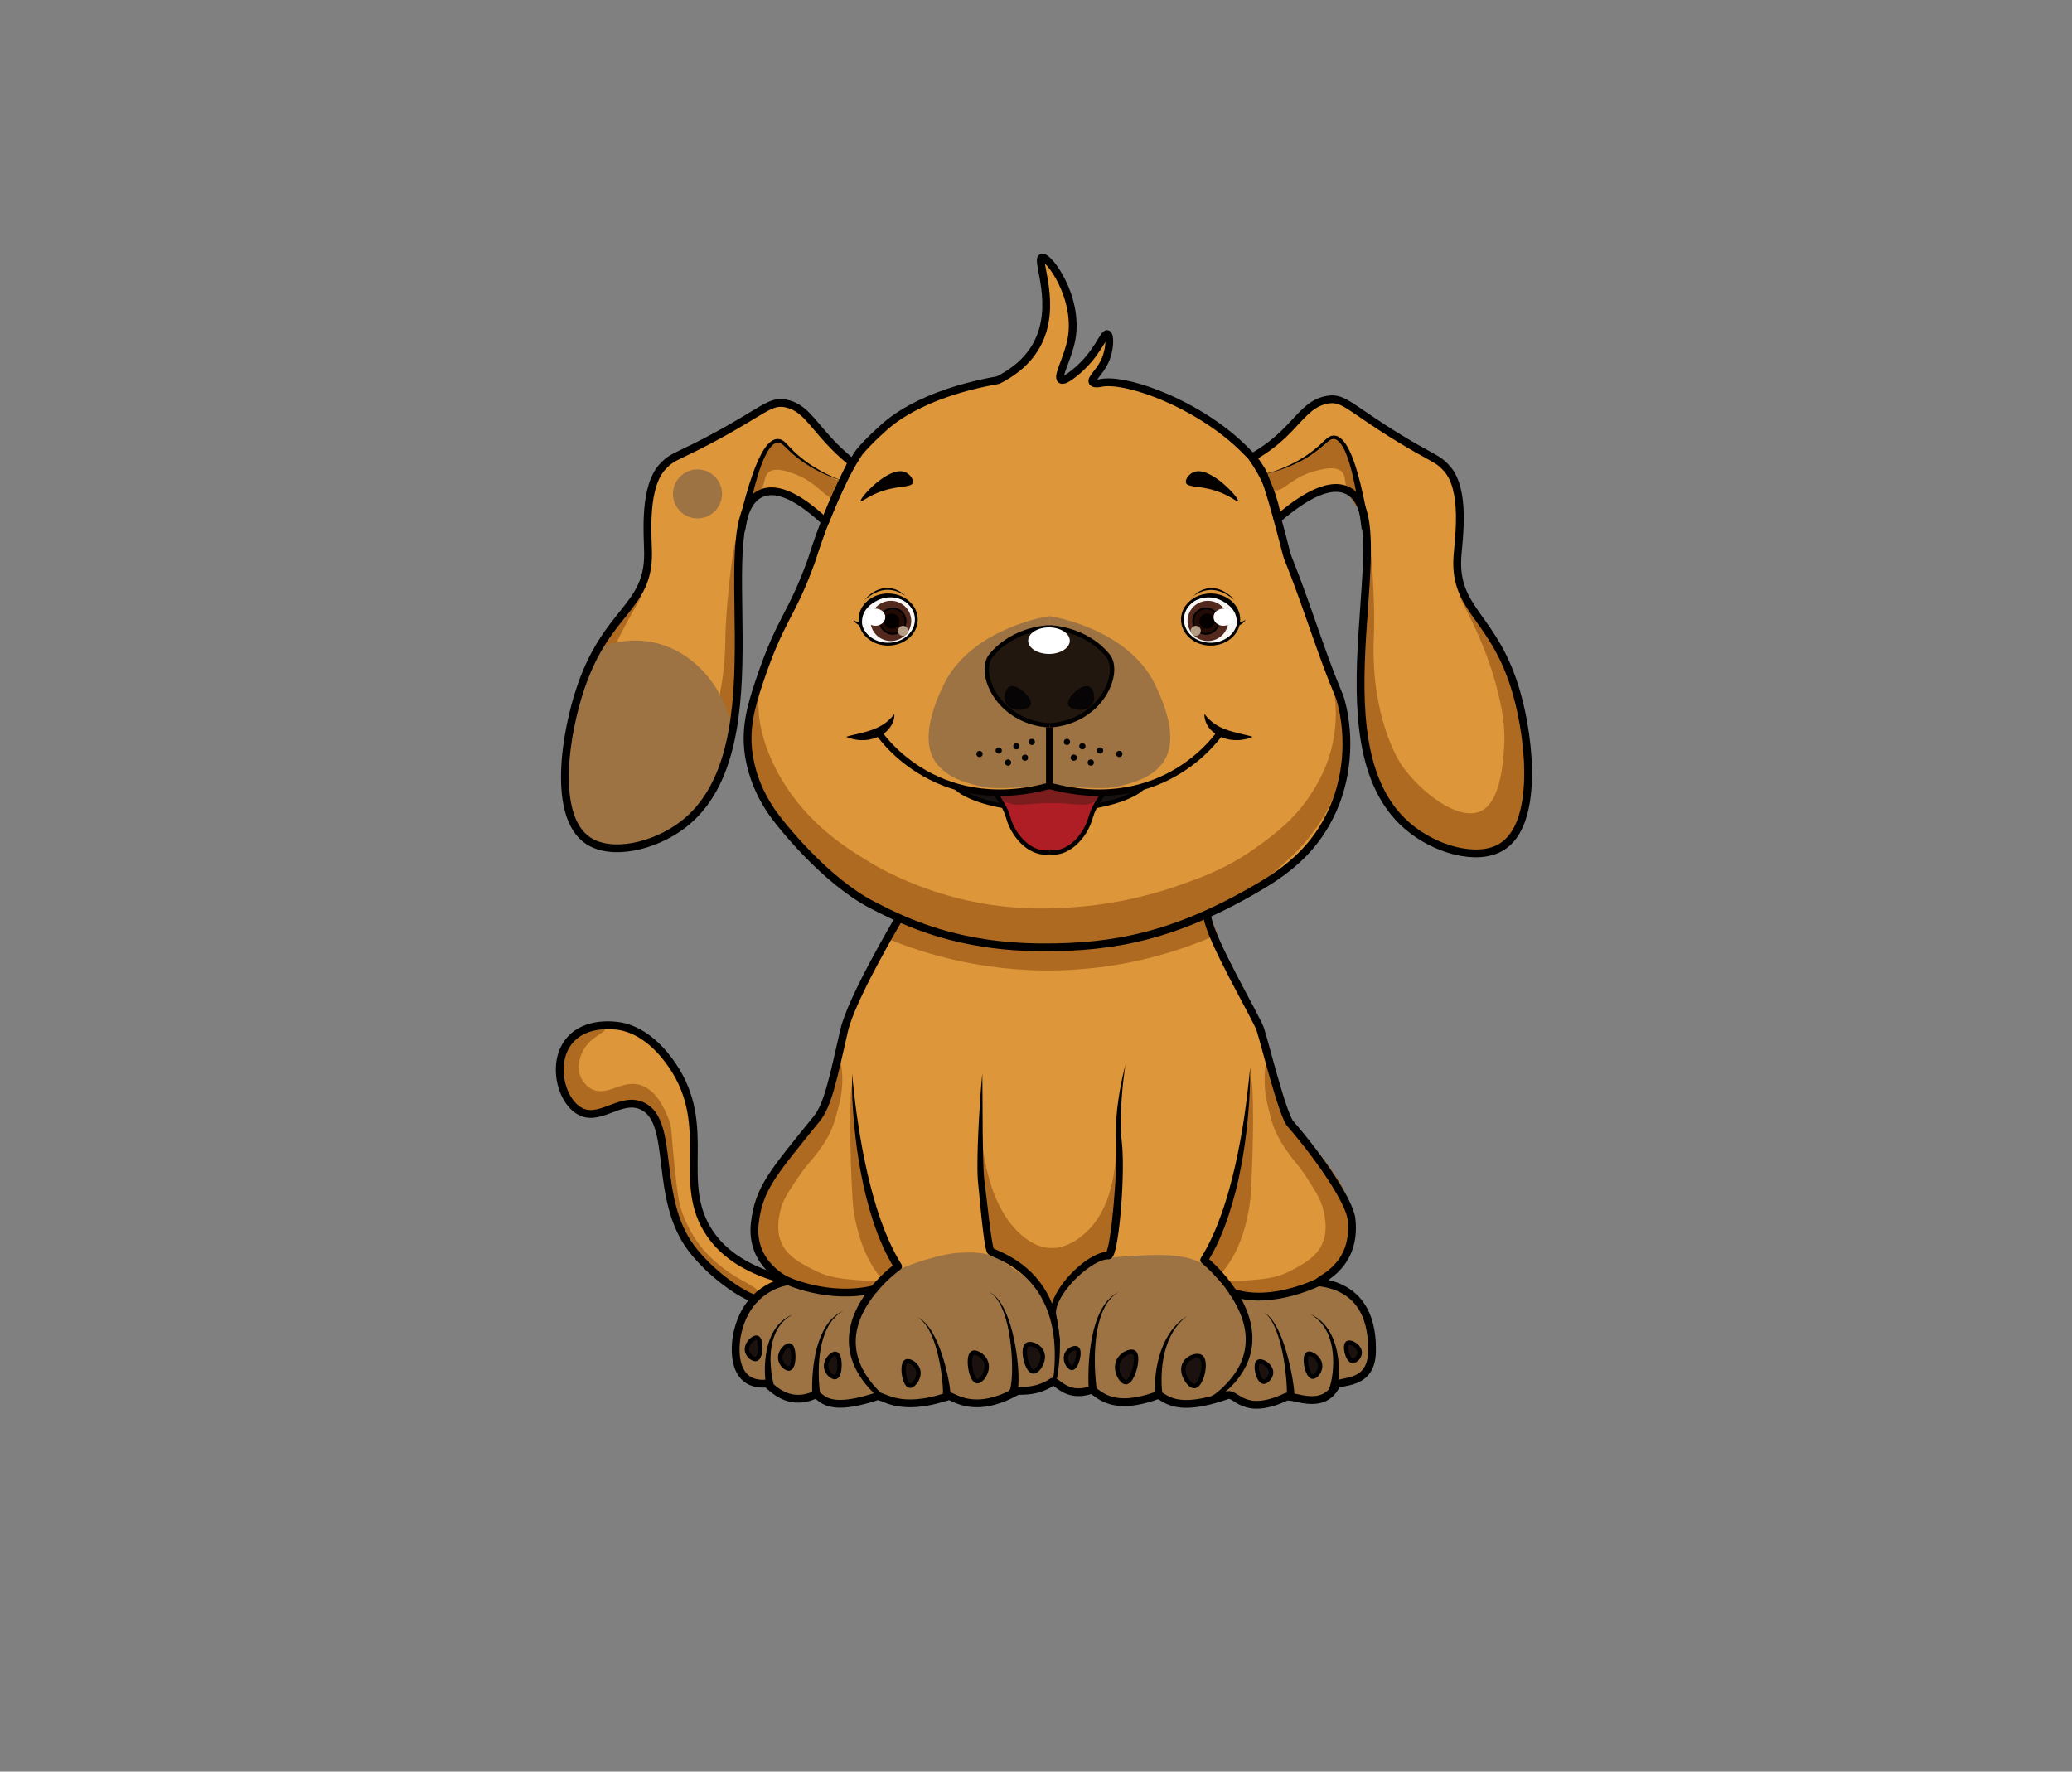 <?xml version="1.0" encoding="utf-8"?>
<!-- Generator: Adobe Illustrator 21.0.0, SVG Export Plug-In . SVG Version: 6.00 Build 0)  -->

		<svg id="sppoty-total" xmlns="http://www.w3.org/2000/svg" xmlns:xlink="http://www.w3.org/1999/xlink" x="0px" y="0px" viewBox="0 0 3186.3 2724.3" enable-background="new 0 0 3186.3 2724.3" xml:space="preserve"><rect x="0" y="0" width="3186.3" height="2724.3" fill="#808080" stroke="none"/><g id="color_x5F_04_1_">
	<path fill="#DD963A" d="M1534.6,584.6c-21.9,3.8-65,12.5-107.9,31.2c-37.6,16.4-56.8,32.7-58.6,34.1c-7.3,5.8-13,11.1-17,14.9
		c0,0,0,0,0,0c0,0-14.7,13.1-28,28.5c-9.3,10.8-45.5,73.7-75,168c-32.4,89.6-47,86.8-80.8,187.9c-12.3,36.9-23.2,73.9-14.6,118.6
		c4.7,24.6,14.4,51,32,77.6c16,24.1,85.6,109.4,156.7,146.2c53.3,27.6,131.7,64.8,262.3,65.2c109.3,0.3,203.3-17.3,331-92.1
		c49.1-28.7,88.9-61.6,114.8-119.4c26.6-59.5,24.2-122.9,13.1-165c-4.1-15.6-5.1-11.3-27.5-72.6c-8.4-23.1-12.3-34.7-20.5-57.9
		c-34.6-98.3-32.5-83.5-37.5-103.5c0,0-26.9-107-37-122.9c-2.9-4.5-5.9-9-5.9-9c0,0,0,0,0,0c-4.1-6.3-9-12.1-14.7-17.5
		c-12.9-13.4-24.3-23.1-31.8-29.1c-67.9-54.5-159.8-86.2-194.9-78.9c-1.9,0.4-10.5,2.1-12.6-1.4c-3-4.9,10.4-14.5,18.6-31.8
		c8.9-19,8.3-40.7,4-42c-5.6-1.8-15.3,31.8-50,59.5c-6.9,5.5-16.9,13.3-21.1,10.5c-6.9-4.7,10.7-32.6,16.1-62.5
		c11.6-64.4-35.7-128.1-45.5-125c-9.8,3.1,25.2,74.1-8.3,134.7C1577.6,560.3,1551.2,576.4,1534.6,584.6z"></path>
	<path fill="#DD963A" d="M1380.9,1414.8c0,0-71.7,120.8-82.8,169.9c-17.1,75.1-25.1,114.6-42.1,135.6
		c-66.8,82.8-88.6,106-95.2,160.1c-7.8,64.9,51.3,89.9,51.3,89.9s-59.7,5.9-77.3,76.1c-7.4,29.7-7.4,85,43.1,81.2
		c5.4-0.4,28.9,36.8,74,18c11.6-4.8,9.6,30.5,96.6,1.6c8.7-2.9,33.1,26.1,109.8-0.4c6-2.1,36.5,31,105.7-7.5
		c3.3-1.8,28.1,3.3,54.1-14.2c6.4-4.3,20.2,25.5,59.1,12.6c8.2-2.7,24,36.3,101.2,8.4c11.8-4.3,18.7,31.2,109.1-0.6
		c13.4-4.7,24.5,33.5,90.4,2.5c9.1-4.3,55.8,22.6,76.4-17c5-9.6,53.8,1.7,55.5-51.3c1.3-42.7-10.6-98.5-80.3-107.7
		c-11.9-1.6,57.7-17.8,48.8-97.3c-3-26.8-47.4-92.8-94-146.7c-12.5-14.4-39.9-126.6-46.3-145.3c-6.4-18.7-77.5-138.9-81.4-173.5"></path>
	<path fill="#DD963A" d="M1310.3,1650.8c0,0,5,191.9,70.8,296.8c0,0-138.9,97.6-26.2,199.7c32.3,29.3,103.5-0.3,103.5-0.3"></path>
	<path fill="#DD963A" d="M1922.5,1640.8c0,0-5,191.9-70.8,296.8c0,0,138.7,112.1,23.2,205.8c-39.2,31.8-96.2,2.8-96.2,2.8"></path>
	<path fill="#DD963A" d="M1510.6,1650.8c0,0-5.8,131-1.7,166.8c3.6,31.8,10,101,14.5,106.5c4.5,5.6,119.9,31.2,99.8,188.5
		c-3.8,29.8-58.6,30.1-61.9,25.1"></path>
	<path fill="#DD963A" d="M1730.6,1637.8c0,0-14.6,66-9.8,120.1c3.9,44.1-6.8,173.1-16.7,172.9c-29.8-0.6-92.2,61.6-83.4,93.6
		l6.6,37.2l-1.7,61.5"></path>
	<path fill="#DD963A" d="M1556.9,2141.4c9.6-7.6,4.4-135.3-36.3-154.8"></path>
	<path fill="#DD963A" d="M1455.3,2148c3.1-4.4-8.7-105.8-44.6-122.4"></path>
	<path fill="#DD963A" d="M1984.3,2148c2.9-4.6-8.1-112.6-41.6-130.2"></path>
	<path fill="#DD963A" d="M2050,2135.5c2.9-4.3,19-88.1-35.9-115.5"></path>
	<path fill="#DD963A" d="M1781.7,2143.9c0,0-8.9-84.2,44.1-120.5"></path>
	<path fill="#DD963A" d="M1680.1,2135.5c0,0-12.6-122.7,40.7-148.9"></path>
	<path fill="#DD963A" d="M1255.2,2143.9c0,0-11.2-102.3,42.1-128.5"></path>
	<path fill="#DD963A" d="M1184,2131.1c0,0-19.1-83.1,34.2-109.3"></path>
	<path fill="#DD963A" d="M1208.5,1968.6c0,0,65.3,31,135.6,14"></path>
	<path fill="#DD963A" d="M2032.1,1969.6c0,0-74.7,39-135.9,18.2"></path>
	<path fill="#DD963A" d="M1314,714.3c-18.2-14.3-31.3-27.6-39.8-36.9c-26-28.6-38-51.1-65.4-56.9c-24.5-5.2-34.6,11.4-112.6,53.1
		c-43.5,23.3-56.3,26.7-67.1,34.7c-4.1,3.1-7,6.1-8.2,7.3c-32,31.1-24.6,107.6-24.3,135c0.8,83.9-62.5,87.8-102.8,204.5
		c-25.2,73.1-44.7,199.8,10,237.2c35.8,24.5,102,9.7,146.2-24c157-120,31.4-476.5,122.5-510.4c18-6.7,47.1-1.8,96.5,44.3
		c6.9-13.7,13.9-27.3,20.9-40.9C1297.9,745.6,1305.9,730,1314,714.3z"></path>
	<path fill="#DD963A" d="M1925.4,703.3c22.9-12.9,38.5-26.3,48.4-35.7c26-24.9,39.6-48.7,68.5-53.1c24.7-3.8,33.9,13.4,109.4,59.4
		c42.1,25.7,54.7,29.8,65.1,38.5c3.9,3.3,6.6,6.5,7.8,7.7c30.2,32.8,18.4,108.8,16.6,136.1c-5.5,83.7,57.4,91.2,91.1,210
		c21.1,74.4,33.3,202-23.4,236.3c-37.2,22.5-102.4,4-144.6-32.3c-150.1-128.9-4.3-477.1-93.3-516.5c-18.5-8.2-49.8-4.3-106.4,44.4
		c-2.1-13-5.9-29-12.8-46.6C1943.6,731.2,1933.8,715.1,1925.4,703.3z"></path>
	<path fill="#DD963A" d="M1205.7,1967.9c-66.9-17.3-97.7-47.5-113.4-70.2c-54.7-78.8,6.7-164-58.7-259.8
		c-33.7-49.4-68.4-57.6-78.8-59.6c-6.2-1.2-54.3-9.3-80,23.1c-25.7,32.4-13.4,87.8,14.5,105.9c31.8,20.6,64.5-22.4,98.4-6.5
		c51.6,24.2,16.3,141.2,76,219.4c31.2,40.8,73,65.3,73,65.3c9.5,5.6,17.8,9.6,23.8,12.2"></path>
	<g>
		<g>
			<path fill="#AF6A21" d="M1291.1,1625.7c3,11.3,4.3,23.2,4.2,35.1c0,12-1.5,24.1-4.5,36l-2.2,8.5l-2.2,8.4
				c-0.7,2.9-1.5,5.7-2.4,8.6c-0.9,2.9-1.9,5.9-3,8.8c-2.2,5.9-4.9,11.8-8,17.5c-0.8,1.4-1.6,2.8-2.4,4.1c-0.8,1.3-1.7,2.8-2.5,4
				c-1.6,2.5-3.3,5-5,7.5c-3.4,5-7.1,10-11,14.8c-3.9,4.8-7.8,9.2-11.2,13.3c-3.4,4.1-6.5,8.2-9.6,12.5c-1.5,2.2-3,4.4-4.5,6.6
				l-2.3,3.4l-2.4,3.6c-6.3,9.4-12.2,18.4-16.2,26.8c-2,4.2-3.6,8.4-4.9,12.8c-0.3,1.1-0.6,2.2-0.9,3.3l-0.4,1.7l-0.4,2
				c-0.6,2.6-1,5-1.4,7.3c-0.8,4.7-1.2,9.3-1.2,13.8c0,4.5,0.4,8.8,1.2,13c0.8,4.2,2.1,8.2,3.7,12.1c1.7,3.9,3.8,7.4,6.3,10.8
				c1.3,1.7,2.7,3.3,4.2,4.9c1.5,1.6,3.1,3.2,4.8,4.7c3.5,3,7.3,5.9,11.5,8.6c4.2,2.7,8.8,5.3,13.6,7.8c2.4,1.3,4.9,2.6,7.4,3.9
				c2.3,1.1,4.6,2.4,6.9,3.4c2.3,1.1,4.7,2,7,3c2.4,0.9,4.8,1.8,7.2,2.5c4.9,1.6,9.9,2.8,15,3.8c5.2,1,10.5,1.7,16,2.4
				c5.5,0.6,11.1,1,16.8,1.5l17,1.2c5.4,0.4,10.7,0.3,15.7-0.4c5-0.8,9.9-2.5,14.4-5.5c4.5-2.9,8.4-7.1,11.6-12
				c-1,5.8-3.5,11.5-7.4,16.4c-1.9,2.5-4.2,4.7-6.8,6.7c-2.5,2-5.4,3.6-8.3,5c-5.9,2.8-12.1,4.3-18.1,5.5c-1.5,0.3-3,0.6-4.5,0.8
				l-4.3,0.7l-8.6,1.4c-5.8,0.8-11.7,1.5-17.7,2.1c-3,0.3-6,0.5-9.1,0.6c-1.5,0.1-3.1,0.1-4.6,0.1c-1.6,0-3.1,0.1-4.7,0
				c-6.3-0.1-12.6-0.6-19-1.6c-3.2-0.4-6.3-1.1-9.5-1.8c-3.1-0.8-6.3-1.5-9.3-2.5c-3.1-0.9-6.1-2-9.1-3.1c-2.8-1-5.5-2-8.3-3.1
				c-5.6-2.2-11.4-4.7-17.2-7.6c-5.8-3-11.6-6.4-17.1-10.5c-5.6-4.1-10.9-9-15.6-14.5c-4.7-5.5-8.8-11.7-12.1-18.2
				c-3.3-6.5-5.7-13.5-7.3-20.5c-1.6-7-2.4-14.2-2.5-21.2c-0.1-7,0.5-13.9,1.6-20.5c0.5-3.3,1.2-6.6,1.9-9.6l0.5-2.2l0.6-2.5
				c0.4-1.7,0.9-3.3,1.4-5c2-6.6,4.6-13.2,7.7-19.2c3.1-6,6.6-11.6,10.1-16.8c3.5-5.1,7.1-10,10.6-14.6l2.6-3.5l2.7-3.5
				c1.8-2.4,3.8-4.8,5.8-7.2c4-4.8,8.3-9.5,12.6-13.8c4.3-4.4,8.5-8.1,12.2-11.9c3.8-3.7,7.4-7.6,11.1-11.7c1.8-2,3.6-4.1,5.4-6.2
				l2.5-3c0.8-1,1.6-2,2.4-3c3.2-4,6-8.2,8.7-12.6c1.3-2.3,2.6-4.5,3.9-7c1.3-2.4,2.5-4.9,3.8-7.4l7.8-15.4
				c4.9-9.7,8.8-20,11.9-30.8C1287.5,1648.5,1289.7,1637.3,1291.1,1625.7z"></path>
		</g>
		<g>
			<path fill="#AF6A21" d="M1948.9,1625.7c1.5,11.4,3.7,22.4,6.7,33c3,10.6,6.8,20.8,11.4,30.4l3.6,7.5l3.7,7.7l3.6,7.4
				c1.2,2.4,2.4,4.7,3.7,7c2.5,4.5,5.2,8.7,8.1,12.7c1.5,2,3,4,4.6,6l0.6,0.7l0.7,0.8l1.3,1.6c0.9,1,1.7,2.1,2.6,3.1
				c3.5,4.1,7,8,10.6,11.8c1.8,1.9,3.7,3.8,5.6,5.7c1.9,2,4,3.9,6,6.1c4.1,4.3,8.4,8.9,12.2,13.7c1,1.2,1.9,2.4,2.9,3.6
				c0.9,1.2,1.9,2.4,2.8,3.6l2.7,3.6l2.5,3.4c3.4,4.6,6.7,9.3,10.1,14.4c3.4,5,6.7,10.4,9.7,16.3c3,5.9,5.6,12.2,7.7,18.7
				c1,3.2,1.9,6.5,2.6,9.7c0.2,0.9,0.3,1.5,0.5,2.2l0.5,2.2c0.3,1.5,0.6,3.1,0.9,4.7c1.1,6.4,1.8,13,2,19.8
				c0.1,6.8-0.4,13.7-1.6,20.6c-2.5,13.8-8,27.4-16.6,38.9c-4.3,5.7-9.2,10.9-14.5,15.4c-5.3,4.5-10.9,8.2-16.5,11.4
				c-5.6,3.2-11.3,5.9-16.9,8.2c-5.6,2.4-10.6,4.3-16.8,6.5c-6,2-12.2,3.7-18.4,4.9c-6.3,1.1-12.6,1.8-18.8,2
				c-6.2,0.2-12.3,0-18.2-0.5c-5.9-0.5-11.7-1.2-17.4-2.1l-8.5-1.4l-4.2-0.7c-1.4-0.2-2.9-0.5-4.4-0.8c-5.9-1.2-12.1-2.7-17.8-5.6
				c-2.9-1.4-5.7-3.1-8.1-5.1c-2.5-2-4.7-4.3-6.5-6.8c-3.6-5-5.9-10.7-6.8-16.3c3.1,4.8,6.8,9,11.2,12c4.3,3,9,4.7,13.9,5.6
				c4.9,0.8,10,0.8,15.4,0.4l8.3-0.6l8.4-0.6c11.1-0.9,21.9-1.8,31.9-4c5-1.1,9.8-2.4,14.5-4.1c4.7-1.7,9.2-3.6,13.6-5.8l6.8-3.6
				l3.6-2c1.2-0.7,2.3-1.3,3.5-2c4.6-2.6,8.9-5.2,12.8-8c3.9-2.8,7.5-5.7,10.5-8.8c3.1-3.1,5.7-6.4,8-9.8c2.3-3.4,4-7.2,5.5-11.1
				c1.4-3.9,2.5-8,3.1-12.2c1.2-8.5,0.9-17.5-0.8-26.9c-0.2-1.2-0.4-2.4-0.7-3.6l-0.4-1.9c-0.1-0.6-0.3-1.4-0.4-1.9
				c-0.5-2.3-1.1-4.5-1.7-6.6c-1.3-4.3-2.9-8.5-4.9-12.7c-4-8.4-9.7-17.4-15.7-26.8l-2.3-3.6l-2.2-3.3c-0.7-1.1-1.4-2.2-2.1-3.3
				c-0.7-1.1-1.4-2.2-2.2-3.2c-2.9-4.3-5.9-8.3-9.3-12.4l-5.3-6.5c-1.8-2.3-3.7-4.6-5.5-7.1c-3.6-4.8-7.1-9.8-10.3-14.8
				c-1.6-2.5-3.1-5-4.7-7.6c-1.6-2.7-3.1-5.4-4.6-8.2c-2.9-5.6-5.4-11.5-7.3-17.3c-2-5.8-3.5-11.6-4.9-17.1l-2-8.3l-1-4.1
				c-0.3-1.4-0.7-2.9-1-4.4c-1.3-5.9-2.3-11.8-2.9-17.7c-0.6-5.9-0.9-11.8-0.8-17.7C1944.6,1648.4,1945.9,1636.8,1948.9,1625.7z"></path>
		</g>
		<g>
			<path fill="#AF6A21" d="M1173.8,1025.4c-3.6,13.9-6.1,28-7,42c-0.5,7-0.7,14-0.4,20.9l0.1,2.6l0.2,2.6c0.1,1.7,0.2,3.5,0.3,5.1
				c0.3,3.4,0.7,6.8,1.2,10.1c1,6.7,2.5,13.4,4.2,20.1c1.8,6.6,3.7,13.2,6,19.6c4.5,12.9,10.1,25.4,16.5,37.4l2.4,4.5l1.2,2.2
				l1.3,2.2l5.2,8.7c1.7,2.9,3.7,5.7,5.5,8.5l2.8,4.2c0.9,1.4,1.8,2.8,2.9,4.2c4.1,5.4,7.9,10.9,12.3,16l3.2,3.9l1.6,1.9l1.7,1.9
				l6.7,7.5c9.2,9.8,18.9,19.1,29.1,27.8c10.3,8.7,21,16.8,32.1,24.5c11.2,7.7,22.7,14.9,34.7,22.1l4.4,2.6l4.3,2.5
				c2.9,1.7,5.8,3.3,8.8,4.9c5.9,3.2,12,6.2,18,9.1c12.2,5.9,24.6,11.2,37.2,16.2l9.5,3.6l9.6,3.4c3.2,1.1,6.4,2.1,9.6,3.2
				c3.2,1.1,6.4,2.1,9.7,3c6.4,2,13,3.7,19.5,5.6l9.8,2.4l4.9,1.2l4.9,1.1l9.9,2.1l9.9,1.9c3.3,0.7,6.6,1.2,9.9,1.7l5,0.8
				c1.7,0.3,3.3,0.5,5,0.7c13.3,1.9,26.7,3.2,40.1,4.1c13.4,0.9,26.9,1.2,40.4,1c13.5-0.2,27.1-0.8,41-1.8c13.5-0.9,27-2.2,40.5-4.1
				c26.9-3.6,53.6-9,79.8-16.1l4.9-1.3c1.6-0.5,3.3-1,4.9-1.4c3.3-1,6.5-1.9,9.8-2.9c3.2-1,6.5-2,9.7-3.1l9.7-3.2
				c13.4-4.7,26.4-9.2,39-14.2c12.6-5,24.8-10.4,36.7-16.5c11.9-6.1,23.4-12.8,34.6-20.1c2.8-1.9,5.6-3.7,8.3-5.6l4.1-2.9l2.1-1.5
				l2.2-1.6c5.7-4.2,11.3-8.2,16.7-12.4c5.4-4.1,10.7-8.3,15.7-12.7c5.1-4.3,10-8.8,14.7-13.4l3.5-3.5l1.7-1.8l1.7-1.8l3.4-3.6
				c1.1-1.2,2.2-2.5,3.3-3.7c1.1-1.3,2.2-2.5,3.2-3.8l3.1-3.9c2.1-2.6,4-5.2,6.1-7.9l1.5-2l1.4-2.1l2.8-4.1c1-1.4,1.8-2.8,2.7-4.2
				l2.7-4.2c3.6-5.9,7-11.7,10.1-17.7c6.2-11.9,11.3-24.3,15.3-37.3c4-12.9,6.5-26.4,8.1-40.1c2.9-27.4,0.5-55.8-6.5-83.7
				c13.4,25.5,21.6,54.3,23.5,84l0.3,5.6c0.1,1.9,0.1,3.7,0.1,5.6c0,1.9,0.1,3.7,0,5.6l-0.2,5.6c-0.3,7.5-0.9,15-2,22.5
				c-2.1,15-5.9,29.8-11.1,44.1c-2.6,7.2-5.5,14.2-8.6,20.9l-2.4,5.2c-0.8,1.7-1.6,3.5-2.5,5.1l-2.7,5.1l-1.3,2.5l-1.4,2.5
				c-7.5,13.4-16.3,26.1-26.1,38c-9.8,11.8-20.5,22.8-31.5,33c-5.5,5.1-11.1,9.9-16.5,14.7l-2,1.8l-2.2,1.8l-4.4,3.6
				c-2.9,2.5-5.9,4.8-8.9,7.1c-12,9.4-24.6,18-37.7,25.9c-13.1,7.9-26.6,14.9-40.3,21.2c-13.7,6.4-27.3,12-40.7,17.3
				c-13.9,5.6-28,10.5-42.3,15c-28.6,9-57.9,15.7-87.6,20.2c-14.8,2.2-29.8,3.9-44.7,5.1c-14.5,1.1-29.5,1.9-44.6,2.1
				c-15.1,0.2-30.2-0.3-45.2-1.3c-1.9-0.1-3.8-0.2-5.7-0.4l-5.6-0.5c-3.8-0.4-7.5-0.7-11.3-1.2c-3.8-0.5-7.5-0.9-11.3-1.4l-11.2-1.7
				c-1.9-0.3-3.7-0.6-5.6-0.9l-5.6-1c-3.7-0.7-7.4-1.3-11.1-2.1l-11.1-2.3l-11-2.7l-5.5-1.4l-5.5-1.5l-10.9-3.1
				c-7.2-2.2-14.4-4.4-21.5-7c-14.2-4.9-28.3-10.4-42-16.6c-13.8-6.1-27.2-12.8-40.4-20.1c-6.6-3.7-13.1-7.5-19.5-11.5
				c-3.2-2-6.4-4-9.6-6.1c-1.6-1-3.2-2.1-4.8-3.2l-4.6-3.2c-3-2.1-6-4.2-9-6.4l-4.5-3.2l-4.5-3.3c-3-2.2-6-4.5-8.9-6.8
				c-3-2.3-5.9-4.6-8.8-7c-11.7-9.5-22.9-19.7-33.5-30.5c-10.6-10.9-20.5-22.4-29.7-34.5l-6.7-9.2l-1.7-2.3l-1.6-2.4l-3.1-4.8
				c-4.2-6.3-7.9-12.9-11.7-19.5c-1-1.6-1.8-3.3-2.6-5l-2.6-5.1c-1.7-3.4-3.5-6.7-4.9-10.2l-4.5-10.4l-1.1-2.6l-1-2.6l-2-5.3
				c-2.6-7.1-4.9-14.2-7-21.4c-1-3.6-1.9-7.3-2.8-10.9c-0.8-3.7-1.7-7.3-2.3-11c-1.4-7.4-2.4-14.8-3.2-22.2c-0.7-7.5-1-15-0.9-22.5
				c0.1-3.8,0.2-7.5,0.6-11.3c0.2-1.9,0.4-3.7,0.6-5.6l0.3-2.8l0.4-2.7c1.1-7.3,2.6-14.5,4.5-21.6
				C1161.6,1051.7,1166.9,1038.1,1173.8,1025.4z"></path>
		</g>
		<path fill="none" stroke="#AF6A21" stroke-width="60.905" stroke-miterlimit="10" d="M1375.2,1414.8
			c52.4,21.7,151.7,54.4,278,45.7c90-6.1,161.2-31.1,207.2-51.5"></path>
		<path fill="#AF6A21" d="M916.2,1578.3c-22.8,0-38.8,19.8-41.4,23.3c-10.2,13.6-12.5,27.4-13.4,33.1c-2.5,16.6,1.1,29.5,2.9,35.5
			c2,6.7,5.2,17.5,14.4,27.8c3.7,4.2,8.7,9.7,17.2,12.9c7.6,2.8,14.2,2.3,18.7,1.9c5-0.4,11.4-2.7,23.9-7.1
			c16.6-5.8,20.1-7.1,26.4-7.9c11-1.3,16.3,0.6,17.9,1.3c5.9,2.4,9.6,6.4,13,10.6c14.5,18.1,20.1,35.9,20.1,35.9
			c4.4,13.7,5,23.3,6.6,43.2c2.9,36.5,4.4,54.7,5.3,58.9c6.2,30.2,20.8,51.1,31.6,66.5c17.6,25.3,35.9,40.4,47.2,49.7
			c24.9,20.6,34.3,20.4,42.6,28.4c0.6,0.6,2.8,2.8,5.9,2.9c4.3,0.2,9.5-4,10.1-7.6c1.5-8.6-22.5-14.7-51.5-36.3
			c-19.2-14.3-30.9-28.2-34-32c-5.3-6.5-20.2-25.5-30.5-54.3c-6.1-16.9-8.1-35.8-12-72.7c-5.6-52.2-3-58.4-10.7-76
			c-5.7-13.1-18.1-41.1-42.7-48c-28.8-8.1-50.3,19.4-74.7,6c-10.7-5.9-15.3-16.1-16.5-19c-8.5-20.9,5.6-42.5,7-44.5
			c12.3-18.3,32.2-22.8,30.5-28.5C929,1578.3,918.3,1578.3,916.2,1578.3z"></path>
		<path fill="#AF6A21" d="M1133.1,829.3c1.8,0.1,1.9,11.4,2.8,146c0.2,36,0.3,70-4.6,114.9c-3.6,32.6-7.7,51-12.4,67.2
			c-6.7,22.6-13.5,45.8-31.8,71.5c-23,32.3-50,48.6-58,53.1c-10.8,6.2-25,12.8-42.4,17.3c-15.9,4.1-32.3,8.4-52.8,4.2
			c-7.7-1.6-25-5.1-39.6-19.2c-14.1-13.8-18-30.1-21.9-47.7c-3.5-15.6-5-32.4-3-61c3.4-48.9,13.9-85.7,16.5-94.7
			c5.5-18.6,15.2-50.9,37-88.4c26.1-44.8,59.6-80.6,63.3-78c4.6,3.2-43.7,62.9-70.2,160.3c-5.7,20.9-10.6,44.2-9.8,73.1
			c0.7,26.8,2.1,81.3,30.6,96.5c33.8,18.1,94.4-24.9,124.9-63.7c0,0,44.7-56.8,52.5-167.2c0.5-6.9,0.8-13.6,0.8-13.6
			c0.6-15.7-0.1-23.6,2.2-55.4C1120.8,893.2,1128.8,829,1133.1,829.3z"></path>
		<path fill="#AF6A21" d="M2103.1,822.6c-1.8,0-2.5,11.3-10.6,145.6c-2.2,35.9-4.1,69.9-1.5,115c1.9,32.8,4.9,51.4,8.8,67.7
			c5.5,23,11,46.5,27.9,73.1c21.2,33.5,47.3,51.2,55,56.2c10.4,6.7,24.3,14.1,41.4,19.5c15.7,5,31.8,10.1,52.5,7
			c7.8-1.2,25.3-3.7,40.6-17.1c14.8-13,19.6-29.1,24.5-46.5c4.3-15.3,6.7-32.1,6.3-60.8c-0.8-49.1-9.2-86.3-11.4-95.4
			c-4.5-18.9-12.4-51.6-32.2-90.3c-23.6-46.2-55.2-83.7-59-81.3c-4.8,3,40.3,65.2,61.5,163.8c4.5,21.2,8.2,44.8,5.9,73.5
			c-2.1,26.7-6.4,81-35.8,94.8c-34.8,16.2-92.9-30-121.3-70.3c0,0-41.6-59.1-43.4-169.8c-0.1-6.9-0.1-13.6-0.1-13.6
			c0.2-15.7,1.4-23.5,0.8-55.4C2111.9,887.1,2107.4,822.6,2103.1,822.6z"></path>
		<path fill="#AF6A21" d="M1153.5,756.9c12.3-48.5,19-60,27.4-69c8.9-9.5,13.9-10.1,15.4-10.2c10.2-0.7,13.5,10.3,30,23.8
			c5.1,4.2,18.9,12.4,46.6,28.8c5.7,3.4,10.4,6.1,13.5,7.9c3.9-0.8,8.1-1,10,1.3c4.1,4.9-2.1,21.9-12,25.4
			c-14.5,5-25.5-23.2-64.3-36.7c-11.5-4-28.3-9.9-38-2c-7.8,6.3-4.2,16.1-15.1,34.1c-5.4,9-13.7,18.9-16.4,17.6
			C1148.8,777.1,1150,770.9,1153.5,756.9z"></path>
		<path fill="#AF6A21" d="M2088.6,758.8c-7.2-49.5-12.7-61.7-20.1-71.5c-7.8-10.4-12.8-11.5-14.2-11.7c-10.1-1.7-14.5,8.8-32.3,20.6
			c-5.5,3.6-20.1,10.4-49.4,23.8c-6,2.8-11,5-14.2,6.5c-3.8-1.2-8-1.8-10.1,0.3c-4.6,4.5-0.2,22,9.3,26.5
			c13.9,6.5,27.8-20.4,67.8-29.8c11.9-2.8,29.2-6.9,38,2c7.1,7.1,2.6,16.4,11.5,35.5c4.4,9.5,11.6,20.3,14.5,19.2
			C2091.3,779.3,2090.7,773,2088.6,758.8z"></path>
		<path fill="#AF6A21" d="M1506.5,1739c-2.2,0.2,0.3,24.9,0.7,58.2c0,0,1.2,112.2,16.7,127.6c1.7,1.7,3.6,3,3.6,3
			c3.8,2.4,7.5,2.6,21.3,11c15.2,9.3,35.3,21.7,48.3,43.2c10.7,17.7,9.3,29.7,15.4,30.4c8.9,0.9,8.6-25.4,32.8-47.5
			c9.8-8.9,27.9-25.5,47.9-30.9c2.6-0.7,9.3-2.3,13.8-8.1c5-6.6,4.2-15,4-17.9c-2.2-28.3,13-46.9,11.8-119.6c0-3-0.6-39.6-3.8-39.7
			c-5.1-0.2,5.9,94.7-47.9,145.4c-6.3,5.9-28.3,26.7-57.2,25c-8.3-0.5-23.9-3.2-43-19.8C1510,1846.6,1511,1738.5,1506.5,1739z"></path>
		<path fill="#AF6A21" d="M1311.1,1667.2c-4.7-0.1-5.2,98.7,0.3,182.4c0,0,4.4,66.1,39.7,110.9c1.6,2,5.2,6.1,10.5,6.7
			c10.3,1.1,22.4-12.1,20.9-21.8c-1-6.4-7.8-10.1-9-10.8c-12.5-7.6-30.6-57-57.2-204.2C1314.7,1678.6,1312.7,1667.2,1311.1,1667.2z"></path>
		<path fill="#AF6A21" d="M1923.3,1658.6c4.7-0.1,5.2,98.7-0.3,182.4c0,0-4.4,66.1-39.7,110.9c-1.6,2-5.2,6.1-10.5,6.7
			c-10.3,1.1-22.4-12.1-20.9-21.8c1-6.4,7.8-10.1,9-10.8c12.5-7.6,30.6-57,57.2-204.2C1919.7,1670,1921.7,1658.6,1923.3,1658.6z"></path>
		<path fill="#AF6A21" d="M1823,2023.8c-2.1-1.7-31.3,21.2-49.2,57.9c0,0-15,30.7-7.5,55.8c0.7,2.4,2.5,8.4,7.5,10.3
			c3.3,1.2,6.9,0.4,8.6-0.5c9.3-4.8,0.3-29.7,1.2-51.5C1785.3,2052.9,1825.3,2025.7,1823,2023.8z"></path>
		<path fill="#AF6A21" d="M1212.1,2025.2c-1.6-1.4-24.4,17.2-38.3,46.8c0,0-11.7,24.8-5.9,45.2c0.6,2,2,6.8,5.9,8.4
			c2.5,1,5.4,0.3,6.7-0.4c7.3-3.9,0.2-24.1,0.9-41.7C1182.8,2048.8,1214,2026.8,1212.1,2025.2z"></path>
		<path fill="#AF6A21" d="M1290.3,2015.7c-1.9-1.8-28.2,21.9-44.3,59.6c0,0-13.5,31.6-6.8,57.5c0.7,2.5,2.3,8.7,6.8,10.7
			c2.9,1.3,6.2,0.4,7.7-0.5c8.4-5,0.3-30.6,1.1-53.1C1256.4,2045.8,1292.4,2017.7,1290.3,2015.7z"></path>
		<path fill="#AF6A21" d="M1414.6,2027.8c1.9-1.7,28.8,20.9,45.3,57.1c0,0,13.8,30.2,6.9,55c-0.7,2.4-2.3,8.3-6.9,10.2
			c-3,1.2-6.3,0.4-7.9-0.5c-8.6-4.8-0.3-29.3-1.1-50.8C1449.2,2056.6,1412.4,2029.8,1414.6,2027.8z"></path>
		<path fill="#AF6A21" d="M1531.5,1992.4c1.6-2.1,24.1,25.4,37.9,69.2c0,0,11.5,36.7,5.8,66.8c-0.6,2.9-1.9,10.1-5.8,12.4
			c-2.5,1.5-5.3,0.5-6.6-0.6c-7.2-5.8-0.2-35.6-0.9-61.6C1560.5,2027.2,1529.7,1994.7,1531.5,1992.4z"></path>
		<path fill="#AF6A21" d="M1709.4,1989.5c-1.6-2.1-24.4,25.4-38.4,69.2c0,0-11.7,36.7-5.9,66.8c0.6,2.9,2,10.1,5.9,12.4
			c2.5,1.5,5.4,0.5,6.7-0.6c7.3-5.8,0.2-35.6,0.9-61.6C1680,2024.4,1711.2,1991.8,1709.4,1989.5z"></path>
		<path fill="#AF6A21" d="M1946.4,2020.2c1.8-1.8,27.3,22,43,59.8c0,0,13.1,31.7,6.6,57.7c-0.6,2.5-2.2,8.7-6.6,10.7
			c-2.8,1.3-6,0.4-7.5-0.5c-8.1-5-0.3-30.8-1-53.3C1979.2,2050.3,1944.3,2022.2,1946.4,2020.2z"></path>
		<path fill="#AF6A21" d="M2019.2,2020.1c1.8-1.5,27.3,18.9,43,51.6c0,0,13.1,27.4,6.6,49.8c-0.6,2.2-2.2,7.5-6.6,9.2
			c-2.8,1.1-6,0.3-7.5-0.5c-8.1-4.3-0.3-26.5-1-46C2052.1,2046.1,2017.1,2021.9,2019.2,2020.1z"></path>
	</g>
</g><g id="stripe_x5F_01_x5F_02">
	<path fill="#9D7344" d="M1613.8,947.4c0.3-0.2-119.5,17.4-162.3,104.9c-36,73.5-22.6,106.3-12.2,120.4
		c16.8,22.7,42.2,30.6,71.8,37.3c24.2,5.5,103.7-1.2,102.6-8.1C1613,1196.6,1613.8,947.4,1613.8,947.4z"></path>
	<path fill="#9D7344" d="M1613.8,947.4c-0.3-0.2,119.5,17.4,162.3,104.9c36,73.5,22.6,106.3,12.2,120.4
		c-16.8,22.7-42.2,30.6-71.8,37.3c-24.2,5.5-103.7-1.2-102.6-8.1C1614.6,1196.6,1613.8,947.4,1613.8,947.4z"></path>
	<circle fill="#9D7344" cx="1072.6" cy="759.5" r="37.7"></circle>
	<path fill="#9D7344" d="M1200.5,1971.5c10-2.5,13.8,1.6,41.3,8.5c16.1,4,24.1,6.1,34.4,6.4c13,0.4,14.1-2,33.2-2.6
		c22.9-0.8,23.7,3.3,30.9-0.2c10.8-5.3,15.3-17.3,26.5-23.8c4.5-2.6,9.4-5,9.4-5c0,0,3.8-1.8,7.8-3.5c56.8-23.3,89.5-24.8,89.5-24.8
		c20.4-0.9,41.2-1.9,62.3,9.2c10.9,5.7,12.6,9.8,41,27.2c11.5,7.1,14.3,8.2,18.3,12.9c14,16,10.5,35.4,17.5,36.7
		c2.7,0.5,5.6-2.1,14.8-14.9c15.7-21.8,13.8-26.7,23.7-35.3c9.1-7.9,11.8-4.7,24.4-15.3c4.8-4,8.2-7.7,15-10.3
		c4.2-1.6,7.2-1.8,15.1-2.5c17.4-1.5,18.3-2,23.5-2.3c55.8-3.3,105.9-6.2,133.3,21.7c12.4,12.7,15.3,26.7,33.9,34.1
		c1.9,0.8,7.6,2.4,26.4,3.6c13.9,0.9,37.1,2.2,64.5-4.9c24.3-6.2,27.9-12.9,45.7-12.3c14.9,0.5,25.8,5.5,29.3,7.2
		c19.7,9.7,28.9,26.1,34.1,35.5c8.2,14.5,10.2,26.5,13.3,44.3c3.8,21.7,5.7,33.9-1.6,43.5c-4.2,5.6-11,9.6-18.2,13.9
		c-4.7,2.8-9.5,5.7-16.6,7.8c-10.9,3.3-13,0.4-18.6,3.9c-7.1,4.3-5.7,10-13.1,15.9c-6.1,4.9-13,5.8-16.6,6.3
		c-12.7,1.7-16.8-4.3-35.6-4.1c-4.4,0-7.6,0.4-8.3,0.4c-14.2,1.6-18.9,6.2-30.4,9.2c-10.5,2.7-19,2.1-27.1,1.5
		c-11.3-0.8-18.6-1.4-26-6.3c-5.2-3.5-5.6-6-10-7.1c-6.4-1.6-11,2.3-20.2,5.9c-7.4,2.9-12.9,3.7-22.5,5.1
		c-8.1,1.2-21.4,3.1-36.3-0.5c-16.2-3.9-16-9.8-27.6-10.5c-13.3-0.7-14.8,7.1-31.8,10c-3.4,0.6-22.8,4-41.4-5
		c-10.1-4.9-15.1-11.1-26.8-11.7c-1.2-0.1-1,0-13.1,0.8c-13.7,0.8-20.6,1.3-22.2,0.7c-1-0.3-7.3-4.2-20-12c-1.5-0.9-2.7-1.7-4.6-2.1
		c-6-1.3-10.3,2.6-16.5,5.7c-10,5-19.9,5.4-26.5,5.6c-9.7,0.3-10.4-1.8-16.6-0.4c-9.1,1.9-12.3,7.3-19.6,12.3
		c-16.3,11.1-36.6,8.5-39.6,8.1c-12.1-1.5-16.7-6.4-37.8-9.4c-4.8-0.7-7.1-0.8-9.2-0.8c-12.4,0.1-18.9,5-28.6,8.5
		c-2.5,0.9-16.8,5.9-33.7,3.6c-9.3-1.3-18.8-4.7-30.9-9c-8.2-3-8-3.3-10.9-3.9c-11.6-2.3-18.1,2.7-32.7,7.1
		c-17,5.1-31.3,9.3-41.9,2.7c-5.2-3.3-7.6-8-16.3-10.9c-5.1-1.7-9.7-2-12.1-2c-7.3,0-10.1,2.1-17.2,3.6c-5.6,1.2-13.5,2.8-21.4,0.2
		c-8.3-2.7-8.9-7.5-22.2-13.3c-3.3-1.4-5.8-2.3-7.4-2.8c-14.9-4.9-20.8-2.5-27.9-5.7c-6.9-3.2-9.9-9.4-14.7-19.6
		c-2.8-5.8-10-21.5-8.8-42.9c1.6-29.1,17.7-48.5,22.3-53.9c5.5-6.4,12.1-11.7,25.4-22.3C1188.6,1977.8,1194.8,1972.9,1200.5,1971.5z
		"></path>
	<path fill="#9D7344" d="M1178.8,483.9c0,0-0.1-0.1-0.1-0.1C1177.1,482.5,1172.5,479.7,1178.8,483.9z"></path>
	<path fill="#9D7344" d="M895.5,1049.8c-6.3,15.1-11.6,30.2-15.6,46.1c-4.1,16.1-8.6,32.2-11.2,48.6c-1.8,16.9-1.1,33.7-0.5,50.6
		c0.3,9.1,0.6,18.2,0.3,27.2c-0.2,6.9-0.5,13.7,0,20.5c1.9,9.4,5.3,18.3,8.4,27.4c0,0.1,0.1,0.2,0.1,0.2c3.5,2.6,6.4,5.9,9.2,9.7
		c0.4,0.6,0.9,1.2,1.4,1.8c0.4,0.5,0.8,0.9,1.2,1.4c0.8,1,1.6,1.9,2.3,2.9c3.7,2.2,7.3,4.3,11.1,6.1c12.8,5,26.3,9.3,39.8,11.7
		c7.1,0.7,14.3,0.7,21.4,0.4c22.5-7.6,45.9-12.4,68-21.1c4.5-2,8.9-4.2,13.2-6.7c3-1.7,5.9-3.6,8.7-5.6c0.1-0.1,0.3-0.2,0.4-0.3
		c0.6-0.5,1.2-0.9,1.4-1.2c9.3-7.9,17.3-17.2,24.9-26.8c0.4-0.5,0.7-0.9,0.9-1.1c0.4-0.5,0.7-0.9,1.1-1.4c1.9-2.6,3.7-5.3,5.4-7.9
		c3.4-5.1,6.7-10.2,9.9-15.5c3-5,5.9-10.1,8.6-15.2c1.9-4.1,3.7-8.1,5.5-12.2c1-2.5,1.9-5,2.7-7.6c2.1-10.4,4.1-20.9,6.9-31.2
		c1.8-6.8,4.1-13.4,6.3-20.1c0.1-0.3,0.1-0.5,0.2-0.8c-12.6-82.3-75.3-144.8-150.8-144.8c-22.1,0-43.1,5.4-62.1,15
		C909.7,1017.1,902.5,1033.5,895.5,1049.8z"></path>
</g><g id="form_1_">
	<path fill="none" stroke="#000000" stroke-width="12" stroke-linecap="round" stroke-linejoin="round" d="M1534.6,584.6
		c-21.9,3.8-65,12.5-107.9,31.2c-37.6,16.4-56.8,32.7-58.6,34.1c-7.3,5.8-13,11.1-17,14.9c0,0,0,0,0,0c0,0-14.7,13.1-28,28.5
		c-9.3,10.8-45.5,73.7-75,168c-32.4,89.6-47,86.8-80.8,187.9c-12.3,36.9-23.2,73.9-14.6,118.6c4.7,24.6,14.4,51,32,77.6
		c16,24.1,85.6,109.4,156.7,146.2c53.3,27.6,131.7,64.8,262.3,65.2c109.3,0.3,203.3-17.3,331-92.1c49.1-28.7,88.9-61.6,114.8-119.4
		c26.6-59.5,24.2-122.9,13.1-165c-4.1-15.6-5.1-11.3-27.5-72.6c-8.4-23.1-12.3-34.7-20.5-57.9c-34.6-98.3-32.5-83.5-37.5-103.5
		c0,0-26.9-107-37-122.9c-2.9-4.5-5.9-9-5.9-9c0,0,0,0,0,0c-4.1-6.3-9-12.1-14.7-17.5c-12.9-13.4-24.3-23.1-31.8-29.1
		c-67.9-54.5-159.8-86.2-194.9-78.9c-1.9,0.4-10.5,2.1-12.6-1.4c-3-4.9,10.4-14.5,18.6-31.8c8.9-19,8.3-40.7,4-42
		c-5.6-1.8-15.3,31.8-50,59.5c-6.9,5.5-16.9,13.3-21.1,10.5c-6.9-4.7,10.7-32.6,16.1-62.5c11.6-64.4-35.7-128.1-45.5-125
		c-9.8,3.1,25.2,74.1-8.3,134.7C1577.6,560.3,1551.2,576.4,1534.6,584.6z"></path>
	<path fill="none" stroke="#000000" stroke-width="12" stroke-linecap="round" stroke-linejoin="round" d="M1380.9,1414.8
		c0,0-71.7,120.8-82.8,169.9c-17.1,75.1-25.1,114.6-42.1,135.6c-66.8,82.8-88.6,106-95.2,160.1c-7.8,64.9,51.3,89.9,51.3,89.9
		s-59.7,5.9-77.3,76.1c-7.4,29.7-7.4,85,43.1,81.2c5.4-0.4,28.9,36.8,74,18c11.6-4.8,9.6,30.5,96.6,1.6c8.7-2.9,33.1,26.1,109.8-0.4
		c6-2.1,36.5,31,105.7-7.5c3.3-1.8,28.1,3.3,54.1-14.2c6.4-4.3,20.2,25.5,59.1,12.6c8.2-2.7,24,36.3,101.2,8.4
		c11.8-4.3,18.7,31.2,109.1-0.6c13.4-4.7,24.5,33.5,90.4,2.5c9.1-4.3,55.8,22.6,76.4-17c5-9.6,53.8,1.7,55.5-51.3
		c1.3-42.7-10.6-98.5-80.3-107.7c-11.9-1.6,57.7-17.8,48.8-97.3c-3-26.8-47.4-92.8-94-146.7c-12.5-14.4-39.9-126.6-46.3-145.3
		c-6.4-18.7-77.5-138.9-81.4-173.5"></path>
	<g>
		<path d="M1310.3,1650.8c2.3,25.6,5.3,51.1,9.2,76.4c1.9,12.7,4,25.3,6.3,37.8c1.2,6.3,2.4,12.6,3.7,18.8c1.3,6.3,2.6,12.5,4,18.7
			c5.8,24.8,12.3,49.5,20.8,73.4c4.3,11.9,8.9,23.7,14.2,35.2c5.2,11.5,11.1,22.6,17.7,33.2c1.7,2.7,1,6.2-1.6,8l-0.1,0.1
			c-1.3,0.9-2.7,2-4.1,3.1c-1.4,1.1-2.7,2.2-4.1,3.3c-2.7,2.2-5.3,4.5-7.9,6.9c-5.2,4.7-10.1,9.7-14.8,14.9
			c-9.4,10.4-17.8,21.7-24.3,33.9c-3.3,6.1-6.1,12.4-8.3,18.9c-2.1,6.5-3.7,13.2-4.5,20c-1.6,13.5,0.3,27.3,4.9,40.2
			c4.7,12.9,12.3,24.9,21.3,35.6c4.5,5.4,9.4,10.5,14.5,15.4c4.8,4.5,10.8,7.8,17.3,9.8c6.5,2,13.5,3,20.5,3.3
			c7,0.3,14.2-0.2,21.2-1c7.1-0.9,14.1-2.1,21.1-3.8c7-1.6,13.9-3.6,20.8-5.9c-13.2,5.9-27,10.4-41.3,13.3
			c-7.2,1.4-14.4,2.3-21.8,2.5c-7.4,0.2-14.9-0.3-22.2-2.3c-7.3-1.9-14.5-5.3-20.5-10.4c-5.5-4.8-10.8-9.9-15.8-15.4
			c-9.9-11-18.4-23.5-24.1-37.5c-2.8-7-4.9-14.4-6-21.9c-1.1-7.5-1.3-15.2-0.6-22.8c0.7-7.6,2.3-15,4.5-22.3
			c2.3-7.2,5.2-14.2,8.7-20.8c6.9-13.3,15.8-25.4,25.6-36.5c4.9-5.5,10.2-10.8,15.6-15.8c2.7-2.5,5.5-4.9,8.3-7.3
			c1.4-1.2,2.9-2.4,4.3-3.5c1.5-1.2,2.9-2.3,4.6-3.4l-1.6,8.1c-13.9-22.4-24.2-46.5-32.4-71.1c-4.1-12.3-7.7-24.8-10.9-37.3
			c-3.2-12.5-6-25.2-8.4-37.9c-2.4-12.7-4.6-25.4-6.3-38.2c-1.7-12.8-3.2-25.6-4.4-38.4c-1.1-12.8-2.1-25.7-2.7-38.5
			C1310.4,1676.5,1310.1,1663.6,1310.3,1650.8z"></path>
	</g>
	<g>
		<path d="M1922.5,1640.8c0.2,12.9-0.1,25.7-0.7,38.6c-0.6,12.9-1.5,25.7-2.7,38.5c-1.2,12.8-2.7,25.6-4.4,38.4
			c-1.7,12.8-3.9,25.5-6.3,38.2c-2.4,12.7-5.1,25.3-8.4,37.9c-3.2,12.5-6.8,25-10.9,37.3c-8.2,24.6-18.5,48.8-32.4,71.1l-1.3-7.9
			c1.6,1.3,2.9,2.4,4.3,3.7c1.4,1.2,2.7,2.5,4.1,3.7c2.7,2.5,5.3,5.1,7.9,7.7c5.1,5.3,10,10.7,14.7,16.4
			c9.3,11.4,17.7,23.6,24.5,36.8c6.7,13.2,11.9,27.5,14,42.5c2.1,14.9,1.1,30.5-3.9,44.9c-4.9,14.4-13.1,27.3-22.9,38.3
			c-4.9,5.5-10.3,10.6-15.9,15.3c-1.4,1.2-2.8,2.3-4.3,3.5c-1.4,1.1-3,2.3-4.6,3.3c-3.2,2.1-6.5,3.9-9.9,5.5
			c-3.4,1.6-7,2.8-10.6,3.7c-3.6,0.9-7.3,1.6-11,1.9c-7.4,0.8-14.8,0.5-22-0.5c-14.5-2.1-28.4-6.7-41.1-13.5
			c6.6,2.8,13.5,4.9,20.4,6.5c6.9,1.7,14,2.8,21,3.2c7,0.5,14.1,0.2,20.9-1c3.4-0.6,6.8-1.4,10.1-2.5c3.3-1.1,6.5-2.3,9.5-3.9
			c3-1.6,5.9-3.3,8.7-5.4c1.4-1,2.6-2.1,4-3.2c1.3-1.1,2.7-2.3,4-3.5c5.2-4.7,10.1-9.8,14.6-15.1c8.9-10.6,16.1-22.7,20-35.7
			c2-6.5,3.2-13.2,3.6-20c0.4-6.8,0.1-13.6-1-20.3c-2.2-13.5-7.1-26.5-13.6-38.7c-6.5-12.3-14.5-23.8-23.5-34.5
			c-4.5-5.4-9.2-10.6-14.1-15.6c-2.5-2.5-5-5-7.5-7.3c-1.3-1.2-2.6-2.4-3.9-3.5c-1.3-1.1-2.7-2.3-3.9-3.3l0,0
			c-2.4-1.9-2.8-5.3-1.3-7.8c6.6-10.6,12.5-21.8,17.7-33.2c5.3-11.4,9.9-23.3,14.2-35.2c8.5-23.9,15.1-48.6,20.8-73.4
			c1.4-6.2,2.8-12.5,4-18.7c1.3-6.3,2.5-12.5,3.7-18.8c2.4-12.6,4.4-25.2,6.3-37.8C1917.1,1691.8,1920.2,1666.4,1922.5,1640.8z"></path>
	</g>
	<g>
		<path d="M1510.6,1650.8c0.3,24.3,0.3,48.5,0.5,72.8c0,12.1,0.1,24.2,0.4,36.3c0.2,12.1,0.4,24.2,0.9,36.2c0.3,6,0.6,12,1.2,17.8
			c0.3,2.8,0.7,5.9,1.1,8.9l1.1,9l4.3,36.1c1.5,12,2.9,24,4.7,35.8c0.5,3,0.9,5.9,1.5,8.8c0.3,1.4,0.6,2.9,0.9,4.2
			c0.3,1.3,0.7,2.7,1,3.6c0.1,0.2,0.2,0.4,0.2,0.4c0,0,0,0,0,0c0,0-0.1-0.2-0.2-0.2l-0.1-0.1c-0.1-0.1-0.2-0.2-0.3-0.4l-0.2-0.2
			l-0.1-0.1c-0.2-0.2,0,0,0.2,0.1c0.2,0.1,0.5,0.2,0.8,0.4c1.2,0.6,2.6,1.2,3.9,1.8c2.8,1.2,5.6,2.4,8.5,3.8
			c11.3,5.3,22.2,11.7,32.2,19.5c9.9,7.8,18.9,16.8,26.5,26.9c7.6,10.1,13.8,21.2,18.4,32.9c4.7,11.7,7.8,23.9,9.6,36.1
			c0.9,6.1,1.6,12.3,1.9,18.5c0.4,6.2,0.5,12.4,0.3,18.5c-0.2,6.2-0.6,12.3-1.2,18.4c-0.3,3.1-0.7,6.1-1,9.1l-0.6,4.5l-0.3,2.3
			c-0.1,0.7-0.3,1.6-0.5,2.4c-0.8,3.3-2.2,6.5-4.2,9.2c-2,2.7-4.4,5-7,6.9c-5.3,3.8-11.2,6.1-17.3,7.6c-6,1.5-12.2,2.2-18.3,2.3
			c-3.1,0-6.1-0.1-9.2-0.4c-1.5-0.2-3-0.4-4.5-0.8c-0.7-0.2-1.5-0.4-2.2-0.7c-0.7-0.3-1.4-0.6-1.9-1.3c0.5,0.6,1.3,0.8,2,1
			c0.7,0.2,1.5,0.3,2.2,0.4c1.5,0.2,3,0.3,4.5,0.3c3,0.1,6-0.1,9-0.4c6-0.6,11.9-1.8,17.5-3.7c5.6-1.9,11-4.4,15.4-8
			c2.2-1.8,4.1-3.9,5.5-6.2c1.4-2.3,2.4-4.8,2.8-7.5c0.1-0.7,0.2-1.3,0.2-2l0.2-2.2l0.4-4.5c0.2-3,0.4-6,0.5-9
			c0.3-6,0.3-12,0.2-17.9c-0.3-11.9-1.3-23.8-3.6-35.4c-2.2-11.6-5.6-22.9-10.2-33.7c-4.6-10.7-10.5-20.9-17.6-30.1
			c-7.1-9.2-15.4-17.4-24.7-24.4c-9.2-7.1-19.3-13-30-18c-2.7-1.2-5.4-2.4-8.1-3.7c-1.4-0.6-2.8-1.2-4.4-2c-0.4-0.2-0.8-0.4-1.3-0.6
			c-0.5-0.3-1-0.5-1.8-1.1c-0.1-0.1-0.2-0.2-0.4-0.3c-0.1-0.1-0.2-0.2-0.4-0.4c-0.2-0.2-0.3-0.4-0.5-0.6c-0.1-0.2-0.2-0.2-0.3-0.4
			c-0.2-0.2-0.4-0.5-0.5-0.7l-0.3-0.5c-0.4-0.7-0.6-1.2-0.7-1.7c-0.7-1.9-1.1-3.5-1.4-5.1c-0.4-1.6-0.7-3.1-0.9-4.7
			c-0.6-3.1-1-6.1-1.5-9.2c-1.7-12.2-3.1-24.2-4.4-36.3c-1.2-12.1-2.4-24.2-3.5-36.2l-0.9-9c-0.3-3-0.6-6-0.9-9.2
			c-0.4-6.2-0.5-12.4-0.6-18.5c0-12.2,0.1-24.4,0.6-36.5c0.4-12.1,1-24.3,1.6-36.4C1506.6,1699.2,1508.2,1675,1510.6,1650.8z"></path>
	</g>
	<g>
		<path d="M1730.6,1637.8c-2.7,17.8-4.6,35.6-5.8,53.5c-1.1,17.8-1.8,35.7-0.6,53.4c0.2,4.4,0.6,8.8,1.1,13.2
			c0.5,4.6,0.8,9.2,1,13.7c0.4,9.1,0.5,18.1,0.4,27.2c-0.1,9-0.4,18.1-0.8,27.1c-0.4,9-0.9,18-1.6,27c-1.4,18-3.1,36-6.1,54
			c-0.8,4.5-1.6,9-2.7,13.6c-0.6,2.3-1.2,4.6-2,7.1c-0.4,1.2-0.9,2.5-1.7,3.9c-0.4,0.7-0.9,1.5-1.7,2.5c-0.3,0.3-0.5,0.5-0.8,0.8
			c-0.2,0.1-0.3,0.3-0.5,0.4c-0.2,0.2-0.4,0.3-0.7,0.4c-0.2,0.1-0.5,0.3-0.8,0.4l-0.5,0.2c-0.2,0.1-0.4,0.1-0.5,0.2
			c-0.4,0.1-0.7,0.2-1.2,0.2c-0.2,0-0.4,0-0.6,0l-0.4,0c-3.3,0-7.1,0.9-10.9,2.3c-3.8,1.4-7.5,3.4-11.2,5.5
			c-7.3,4.4-14.2,9.6-20.7,15.4c-6.5,5.8-12.6,12-18.1,18.8c-5.5,6.7-10.5,13.9-14.2,21.5c-1.8,3.8-3.4,7.7-4.3,11.7
			c-0.9,3.9-1.1,7.9-0.3,11.5l0.1,0.3l0,0l2.8,18.7c0.9,6.2,1.9,12.5,2.8,18.7l0,0.2c0,0.1,0,0.2,0,0.4c-0.7,10.2-1.3,20.5-2.1,30.7
			l-1.2,15.4c-0.4,5.1-0.8,10.2-1.3,15.4c-0.2-5.1-0.3-10.3-0.4-15.4l-0.3-15.4c-0.2-10.3-0.3-20.5-0.4-30.8l0,0.6
			c-1.3-6.2-2.6-12.3-3.8-18.5l-3.8-18.5l0.1,0.3c-1.5-5.1-1.4-10.4-0.5-15.2c0.9-4.9,2.4-9.4,4.3-13.8c3.8-8.7,8.9-16.6,14.5-24
			c5.7-7.4,11.9-14.2,18.7-20.5c6.8-6.3,14.1-12.2,22.1-17.1c4-2.5,8.3-4.7,12.9-6.6c4.6-1.8,9.6-3.3,15.3-3.3c0.1,0,0,0-0.2,0
			c-0.1,0-0.3,0-0.4,0c-0.3,0-0.5,0.1-0.8,0.2c-0.1,0-0.2,0.1-0.3,0.1c-0.1,0-0.2,0.1-0.3,0.1c-0.2,0.1-0.4,0.2-0.4,0.2
			c-0.1,0.1-0.2,0.1-0.3,0.2c-0.1,0.1-0.1,0.1-0.2,0.2c-0.1,0.1-0.2,0.1-0.2,0.2c-0.1,0.2,0,0,0.1-0.3c0.3-0.5,0.6-1.4,0.9-2.3
			c0.6-1.8,1.2-3.8,1.7-5.9c1-4.1,1.8-8.5,2.5-12.8c1.4-8.7,2.6-17.5,3.6-26.4c1-8.8,1.9-17.7,2.7-26.6c1.6-17.8,2.8-35.6,3.6-53.4
			c0.4-8.9,0.7-17.8,0.6-26.7c0-4.4-0.1-8.8-0.4-13.2c-0.3-4.5-0.5-9.1-0.5-13.7c-0.1-9.1,0.3-18.2,1-27.2c0.6-9,1.7-18,3-26.9
			c0.6-4.5,1.3-8.9,2.1-13.4c0.8-4.4,1.6-8.9,2.5-13.3C1726.3,1655.3,1728.3,1646.5,1730.6,1637.8z"></path>
	</g>
	<g>
		<path d="M1553.2,2136.7c-0.2,0.1-0.4,0.3-0.5,0.5c0,0-0.1,0.1-0.1,0.1c0,0,0-0.1,0.1-0.1c0,0,0,0,0.1-0.1l0.1-0.2l0.2-0.3l0.2-0.4
			c0.1-0.3,0.2-0.6,0.3-0.9c0.4-1.3,0.7-2.9,1-4.4c0.5-3.2,0.9-6.5,1.2-9.8c0.5-6.7,0.7-13.5,0.6-20.4c-0.2-13.7-1.2-27.4-3.1-41
			c-1.9-13.6-4.7-27.1-9.3-40.1c-2.3-6.5-5.1-12.8-8.7-18.6c-3.7-5.8-8.3-11.1-14.5-14.4c6.4,2.8,11.6,8,15.7,13.6
			c4.2,5.7,7.5,11.9,10.3,18.3c5.6,12.9,9.5,26.4,12.4,40.1c2.9,13.7,5,27.6,6.2,41.7c0.6,7,0.9,14.1,0.9,21.2
			c0,3.6-0.2,7.2-0.5,10.9c-0.2,1.9-0.4,3.8-0.9,5.8c-0.1,0.5-0.2,1-0.4,1.6l-0.2,0.8l-0.3,0.9l-0.2,0.4c-0.1,0.2-0.2,0.3-0.2,0.5
			c-0.2,0.4-0.3,0.7-0.5,1c-0.3,0.4-0.5,0.8-0.8,1.2c-0.4,0.5-0.9,1-1.4,1.4c-2.6,2-6.4,1.6-8.4-1
			C1550.1,2142.5,1550.5,2138.8,1553.2,2136.7z"></path>
	</g>
	<g>
		<path d="M1450.4,2144.6c-0.2,0.3-0.4,0.6-0.5,1l-0.1,0.2l0,0.1c0,0.1,0,0.2,0,0.2l0,0c0,0,0,0,0,0l0-0.1c0-0.1,0-0.2,0.1-0.3
			c0.1-0.5,0.1-1.1,0.1-1.7c0.1-1.2,0.1-2.6,0.1-3.9c0-2.7-0.2-5.4-0.3-8.1c-0.4-5.5-0.9-11-1.6-16.5c-1.4-11-3.3-22-6-32.8
			c-2.7-10.8-5.9-21.5-10.6-31.5c-2.3-5-5.1-9.9-8.4-14.3c-3.3-4.4-7.4-8.4-12.4-11.1c5.2,2.2,9.7,5.9,13.5,10.1
			c3.8,4.2,7.1,9,9.9,13.9c5.7,9.9,10,20.5,13.7,31.2c3.7,10.8,6.6,21.8,9.1,32.9c1.2,5.6,2.3,11.2,3.2,16.9
			c0.4,2.8,0.8,5.7,1.1,8.6c0.1,1.5,0.3,3,0.3,4.5c0,0.8,0,1.6,0,2.5c0,0.2,0,0.5,0,0.7l0,0.4l-0.1,0.5l-0.1,0.5
			c0,0.1-0.1,0.5-0.2,0.7l-0.1,0.4c0,0.1,0,0.2-0.2,0.5c-0.2,0.5-0.5,1-0.8,1.5c-1.9,2.7-5.7,3.4-8.4,1.4
			C1449.1,2151,1448.5,2147.3,1450.4,2144.6z"></path>
	</g>
	<g>
		<path d="M1979.2,2144.9c-0.2,0.3-0.3,0.6-0.4,0.9l-0.1,0.2l0,0.1c0,0,0,0.2,0,0.1l0-0.1l0-0.1l0-0.2c0-0.1,0-0.2,0.1-0.4
			c0.1-0.6,0.1-1.2,0.1-1.8c0.1-1.3,0.1-2.7,0.1-4.1c0-2.8-0.1-5.7-0.3-8.6c-0.3-5.7-0.8-11.5-1.4-17.3c-1.2-11.5-2.9-23-5.3-34.4
			c-2.4-11.4-5.3-22.7-9.6-33.5c-2.1-5.4-4.6-10.7-7.7-15.6c-3.1-4.9-6.9-9.4-12-12.4c5.3,2.6,9.6,6.9,13.2,11.6
			c3.6,4.7,6.6,9.9,9.3,15.2c5.3,10.6,9.2,21.9,12.6,33.2c3.4,11.4,6.1,22.9,8.4,34.6c1.1,5.8,2.1,11.7,2.9,17.6
			c0.4,3,0.8,5.9,1.1,9c0.1,1.5,0.3,3.1,0.3,4.7c0,0.8,0,1.6,0,2.6c0,0.2,0,0.5,0,0.7l0,0.4l-0.1,0.5l-0.1,0.5
			c0,0.1-0.1,0.4-0.1,0.7l-0.1,0.3c0,0.1,0,0.2-0.1,0.5c-0.2,0.5-0.4,1-0.7,1.4c-1.7,2.8-5.4,3.7-8.3,1.9
			C1978.3,2151.4,1977.5,2147.7,1979.2,2144.9z"></path>
	</g>
	<g>
		<path d="M2045,2132.2c-0.1,0.1-0.2,0.2-0.2,0.4l0,0.1l0,0l0,0l0.1-0.1c0.1-0.2,0.2-0.3,0.2-0.6c0.2-0.5,0.4-1,0.5-1.6
			c0.4-1.2,0.7-2.4,1-3.6c0.6-2.5,1.1-5.1,1.5-7.7c0.9-5.2,1.5-10.4,1.8-15.7c0.7-10.5,0.2-21.2-1.6-31.6
			c-0.9-5.2-2.3-10.3-4.1-15.3c-1.8-5-4-9.8-6.9-14.3c-2.9-4.5-6.2-8.7-10.1-12.4c-3.9-3.7-8.3-6.8-13.1-9.6c4.9,2.3,9.7,5.1,14,8.4
			c4.3,3.5,8.2,7.4,11.6,11.8c3.4,4.4,6.2,9.3,8.6,14.3c2.4,5,4.3,10.3,5.8,15.7c3,10.8,4.5,21.9,4.8,33.1
			c0.2,5.6,0.1,11.2-0.4,16.8c-0.2,2.8-0.5,5.6-0.9,8.5c-0.2,1.4-0.4,2.8-0.7,4.3c-0.1,0.7-0.3,1.5-0.5,2.3
			c-0.1,0.4-0.3,0.9-0.4,1.3l-0.1,0.3l0,0.1l-0.1,0.2l-0.1,0.3c-0.2,0.4-0.4,0.9-0.7,1.3c-1.9,2.7-5.6,3.5-8.3,1.6
			S2043.1,2134.9,2045,2132.2z"></path>
	</g>
	<g>
		<path d="M1775.7,2144.5c-0.1-1.6-0.1-3-0.1-4.5c0-1.5,0-2.9,0-4.3c0-2.9,0.2-5.8,0.3-8.6c0.3-5.7,0.9-11.4,1.7-17.1
			c1.6-11.3,4.2-22.5,8-33.3c1.9-5.4,4.2-10.6,6.7-15.7c2.6-5.1,5.6-9.9,8.9-14.5c3.3-4.6,7.1-8.8,11.2-12.7
			c4.1-3.9,8.6-7.2,13.3-10.3c-4.4,3.5-8.6,7.2-12.2,11.3c-3.6,4.2-7,8.6-9.8,13.4c-2.8,4.7-5.3,9.7-7.3,14.8
			c-2,5.1-3.7,10.3-5.1,15.6c-2.7,10.6-4.2,21.5-4.8,32.4c-0.3,5.5-0.3,10.9-0.2,16.4c0.1,2.7,0.2,5.4,0.4,8.1
			c0.1,1.3,0.2,2.7,0.4,4c0.1,1.3,0.3,2.7,0.5,3.9c0.5,3.3-1.7,6.3-5,6.8c-3.3,0.5-6.3-1.7-6.8-5
			C1775.7,2144.9,1775.7,2144.7,1775.7,2144.5L1775.7,2144.5z"></path>
	</g>
	<g>
		<path d="M1674.2,2136.1c-0.2-3.6-0.3-6.9-0.4-10.4c-0.1-3.4-0.1-6.9,0-10.3c0.1-6.8,0.3-13.7,0.7-20.5c0.9-13.6,2.5-27.3,5.3-40.7
			c2.8-13.4,6.8-26.7,13.1-38.8c3.2-6.1,7-11.9,11.7-16.9c4.7-5,10.2-9.2,16.4-12c-6,3.2-11.1,7.7-15.2,12.9
			c-4.2,5.2-7.4,11.1-10.1,17.2c-5.2,12.2-8.1,25.4-9.9,38.6c-1.7,13.2-2.3,26.6-2.2,39.9c0.1,6.7,0.3,13.3,0.8,20
			c0.2,3.3,0.5,6.6,0.8,10c0.3,3.3,0.7,6.7,1.1,9.8l0,0.1c0.4,3.3-1.9,6.3-5.1,6.8c-3.3,0.4-6.3-1.9-6.8-5.1
			C1674.2,2136.4,1674.2,2136.3,1674.2,2136.1z"></path>
	</g>
	<g>
		<path d="M1249.2,2144.6c-0.2-3.2-0.3-6.2-0.3-9.3c0-3,0-6.1,0.1-9.1c0.2-6.1,0.5-12.1,1.1-18.1c1.1-12.1,3.1-24.1,6.2-35.8
			c3.3-11.7,7.7-23.1,14.3-33.3c6.5-10.2,15.8-18.7,26.7-23.6c-10.4,5.8-18.7,14.8-24.1,25.1c-5.6,10.3-8.9,21.6-11.1,33.1
			c-2.1,11.5-3,23.2-3.1,34.9c0,5.8,0.1,11.7,0.5,17.5c0.2,2.9,0.4,5.8,0.7,8.7c0.3,2.9,0.6,5.8,1,8.5l0,0.1
			c0.5,3.3-1.8,6.3-5.1,6.8c-3.3,0.5-6.3-1.8-6.8-5.1C1249.3,2144.9,1249.2,2144.7,1249.2,2144.6z"></path>
	</g>
	<g>
		<path d="M1178.2,2132.4c-0.3-1.5-0.4-2.7-0.6-4.1c-0.2-1.3-0.3-2.7-0.5-4c-0.3-2.6-0.5-5.3-0.6-7.9c-0.3-5.3-0.4-10.6-0.2-15.8
			c0.4-10.5,1.6-21.1,4.4-31.3c1.4-5.1,3.1-10.1,5.3-14.9c2.2-4.8,4.9-9.4,8-13.6c3.2-4.2,6.9-7.9,11-11.2c4.1-3.2,8.6-5.8,13.3-7.9
			c-4.4,2.6-8.6,5.5-12.3,9c-3.6,3.5-6.8,7.5-9.5,11.7c-5.2,8.6-8.4,18.2-10,28.1c-1.7,9.8-1.9,19.9-1.2,29.9c0.3,5,0.9,10,1.7,14.9
			c0.4,2.5,0.8,4.9,1.3,7.3c0.3,1.2,0.5,2.4,0.8,3.6c0.3,1.2,0.6,2.4,0.9,3.5c0.9,3.2-0.9,6.5-4.1,7.4s-6.5-0.9-7.4-4.1
			C1178.3,2132.8,1178.2,2132.7,1178.2,2132.4L1178.2,2132.4z"></path>
	</g>
	<path fill="none" stroke="#000000" stroke-width="12" stroke-linecap="round" stroke-linejoin="round" d="M1208.5,1968.6
		c0,0,65.3,31,135.6,14"></path>
	<path fill="none" stroke="#000000" stroke-width="12" stroke-linecap="round" stroke-linejoin="round" d="M2032.1,1969.6
		c0,0-74.7,39-135.9,18.2"></path>
	<path fill="#1B110F" stroke="#000000" stroke-width="6.694" stroke-linecap="round" stroke-linejoin="round" d="M1718.6,2096.7
		c-3.3,13.2,6.1,28.4,12.4,28.8c10.7,0.8,21.9-40,12.8-45.9C1738.2,2076,1722,2082.9,1718.6,2096.7z"></path>
	<path fill="#1B110F" stroke="#000000" stroke-width="6.694" stroke-linecap="round" stroke-linejoin="round" d="M1639.5,2084.7
		c-2.1,8.6,4.4,18.6,8.6,18.9c7.1,0.6,14.2-25.8,8-29.8C1652.4,2071.4,1641.6,2075.7,1639.5,2084.7z"></path>
	<path fill="#1B110F" stroke="#000000" stroke-width="6.694" stroke-linecap="round" stroke-linejoin="round" d="M1517.2,2098.8
		c1.7,12.5-8.5,25.4-14.3,25.2c-9.9-0.4-16.1-39-7-43.5C1501.3,2077.8,1515.5,2085.7,1517.2,2098.8z"></path>
	<path fill="#1B110F" stroke="#000000" stroke-width="6.694" stroke-linecap="round" stroke-linejoin="round" d="M1603.2,2082.4
		c2.6,11.9-7.2,26-13.3,26.7c-10.4,1.1-19.4-35.5-10.2-41.2C1585.2,2064.4,1600.5,2070,1603.2,2082.4z"></path>
	<path fill="#1B110F" stroke="#000000" stroke-width="6.694" stroke-linecap="round" stroke-linejoin="round" d="M1412.3,2109.2
		c1.4,10.7-7.8,22-12.9,21.8c-8.7-0.2-13.8-33.4-5.7-37.4C1398.4,2091.3,1410.8,2098,1412.3,2109.2z"></path>
	<path fill="#1B110F" stroke="#000000" stroke-width="6.694" stroke-linecap="round" stroke-linejoin="round" d="M1270.3,2100.1
		c0.3-10.2,10.3-19.3,14.9-18.3c7.9,1.6,7.7,33.4-0.2,35.8C1280.4,2119,1270,2110.8,1270.3,2100.1z"></path>
	<path fill="#1B110F" stroke="#000000" stroke-width="6.694" stroke-linecap="round" stroke-linejoin="round" d="M1199.8,2087.1
		c0.3-10.1,9.9-19,14.5-18.1c7.7,1.6,7.6,33-0.1,35.4C1209.6,2105.8,1199.5,2097.7,1199.8,2087.1z"></path>
	<path fill="#1B110F" stroke="#000000" stroke-width="6.694" stroke-linecap="round" stroke-linejoin="round" d="M1148.6,2074
		c0.5-9.4,10.5-17.8,15.2-17c7.8,1.3,7,30.4-0.8,32.8C1158.2,2091.2,1148,2083.9,1148.6,2074z"></path>
	<path fill="#1B110F" stroke="#000000" stroke-width="6.694" stroke-linecap="round" stroke-linejoin="round" d="M1820.1,2101.8
		c-2.7,13,8.7,28.8,15.6,29.7c11.8,1.6,21.2-38.5,10.7-45.1C1840.1,2082.5,1822.9,2088.1,1820.1,2101.8z"></path>
	<path fill="#1B110F" stroke="#000000" stroke-width="6.694" stroke-linecap="round" stroke-linejoin="round" d="M1954.3,2107.3
		c-2.2-8.9-13.8-15.1-18.2-13.6c-7.6,2.6-1.4,30.2,6.9,31.1C1947.8,2125.2,1956.6,2116.5,1954.3,2107.3z"></path>
	<path fill="#1B110F" stroke="#000000" stroke-width="6.694" stroke-linecap="round" stroke-linejoin="round" d="M2029.8,2097.2
		c-2.2-10.1-13.7-17.1-18.2-15.4c-7.6,3-1.6,34.3,6.7,35.3C2023.3,2117.7,2032,2107.7,2029.8,2097.2z"></path>
	<path fill="#1B110F" stroke="#000000" stroke-width="6.694" stroke-linecap="round" stroke-linejoin="round" d="M2090.6,2077.1
		c-2.1-8-13.1-13.7-17.3-12.3c-7.2,2.3-1.3,27.2,6.6,28C2084.6,2093.3,2092.8,2085.5,2090.6,2077.1z"></path>
	<path fill="none" stroke="#000000" stroke-width="12" stroke-linecap="round" stroke-linejoin="round" d="M1309.8,711
		c-15.8-13-27.6-24.9-35.6-33.6c-27.2-29.5-38.7-51.3-65.4-56.9c-24.5-5.2-34.6,11.4-112.6,53.1c-43.5,23.3-56.3,26.7-67.1,34.7
		c-4.1,3.1-7,6.1-8.2,7.3c-32,31.1-24.6,107.6-24.3,135c0.8,83.9-62.5,87.8-102.8,204.5c-25.2,73.1-44.7,199.8,10,237.2
		c35.8,24.5,102,9.7,146.2-24c157-120,31.4-476.5,122.5-510.4c18-6.7,47.1-1.8,96.5,44.3c5.4-13.6,11.2-27.5,17.5-41.7
		C1294.2,743.2,1302,726.7,1309.8,711z"></path>
	<g>
		<path d="M1134.5,812c5.1-22.4,10.7-44.8,17.6-66.9c3.5-11,7.2-22,11.8-32.7c2.3-5.4,4.8-10.7,7.6-15.8c2.9-5.1,6.1-10.2,10.5-14.6
			c2.2-2.2,4.7-4.2,7.8-5.6c3.1-1.4,6.9-1.8,10.3-0.7c1.7,0.5,3.2,1.4,4.5,2.3c1.3,0.9,2.5,2,3.6,3c2.2,2.1,4.1,4.2,6,6.3
			c7.7,8.3,16.2,15.8,25.4,22.6c4.6,3.3,9.3,6.5,14.2,9.5c4.9,2.9,9.9,5.7,15,8.3c10.2,5.1,20.8,9.6,31.6,13.3
			c-11-3.3-21.8-7.2-32.3-11.9c-5.3-2.3-10.4-4.9-15.5-7.7c-5-2.8-10-5.8-14.8-9c-9.6-6.4-18.7-13.7-26.9-21.9c-2.1-2-4.1-4-6.1-5.8
			c-1-0.9-2.1-1.7-3.1-2.4c-1.1-0.7-2.1-1.2-3.2-1.5c-2.1-0.6-4.4-0.3-6.5,0.8c-2.1,1.1-4.1,2.7-5.8,4.7c-3.5,3.9-6.4,8.7-8.9,13.7
			c-2.5,5-4.7,10.2-6.6,15.4c-3.9,10.6-7.2,21.4-10.1,32.4c-5.8,22-10.4,44.3-14.5,66.8l0,0c-0.6,3.3-3.7,5.4-7,4.8s-5.4-3.7-4.8-7
			C1134.5,812.2,1134.5,812.1,1134.5,812z"></path>
	</g>
	<path fill="none" stroke="#000000" stroke-width="12" stroke-linecap="round" stroke-linejoin="round" d="M1925.4,703.3
		c22.9-12.9,38.5-26.3,48.4-35.7c26-24.9,39.6-48.7,68.5-53.1c24.7-3.8,33.9,13.4,109.4,59.4c42.1,25.7,54.7,29.8,65.1,38.5
		c3.9,3.3,6.6,6.5,7.8,7.7c30.2,32.8,18.4,108.8,16.6,136.1c-5.5,83.7,57.4,91.2,91.1,210c21.1,74.4,33.3,202-23.4,236.3
		c-37.2,22.5-102.4,4-144.6-32.3c-150.1-128.9-4.3-477.1-93.3-516.5c-18.5-8.2-49.8-4.3-106.4,44.4c-2.1-13-5.9-29-12.8-46.6
		C1943.6,731.2,1933.8,715.1,1925.4,703.3z"></path>
	<g>
		<path d="M2093.7,811.7c-2.8-22.6-6.1-45.2-10.7-67.5c-2.3-11.1-4.9-22.2-8.2-32.9c-1.7-5.4-3.5-10.7-5.7-15.8
			c-2.2-5.1-4.8-10-8.1-14.1c-1.6-2-3.5-3.8-5.5-5c-2-1.2-4.3-1.6-6.4-1.1c-1.1,0.2-2.2,0.7-3.2,1.3c-1.1,0.6-2.2,1.4-3.2,2.2
			c-2.2,1.7-4.3,3.6-6.4,5.5c-8.7,7.7-18.2,14.4-28.1,20.3c-5,2.9-10.1,5.6-15.3,8.1c-5.2,2.4-10.5,4.8-15.9,6.8
			c-10.7,4.1-21.7,7.5-32.9,10.1c11-3.1,21.8-6.9,32.3-11.5c5.3-2.2,10.4-4.8,15.4-7.4c5-2.7,9.9-5.6,14.7-8.7
			c9.5-6.2,18.5-13.2,26.6-21.1c2.1-2,4.1-4,6.4-5.9c1.2-1,2.4-1.9,3.7-2.8c1.4-0.8,2.9-1.6,4.6-2c3.5-0.9,7.2-0.3,10.2,1.3
			c3,1.6,5.4,3.7,7.5,6.1c4.1,4.7,7,9.9,9.6,15.2c2.6,5.3,4.8,10.7,6.7,16.2c3.9,11,7.1,22.1,9.9,33.3c5.6,22.4,9.9,45.1,13.8,67.7
			c0.6,3.3-1.6,6.4-4.9,6.9c-3.3,0.6-6.4-1.6-6.9-4.9C2093.7,811.9,2093.7,811.8,2093.7,811.7L2093.7,811.7z"></path>
	</g>
	<path fill="none" stroke="#000000" stroke-width="12" stroke-linecap="round" stroke-linejoin="round" d="M1205.7,1967.9
		c-66.9-17.3-97.7-47.5-113.4-70.2c-54.7-78.8,6.7-164-58.7-259.8c-33.7-49.4-68.4-57.6-78.8-59.6c-6.2-1.2-54.3-9.3-80,23.1
		c-25.7,32.4-13.4,87.8,14.5,105.9c31.8,20.6,64.5-22.4,98.4-6.5c51.6,24.2,16.3,141.2,76,219.4c31.2,40.8,73,65.3,73,65.3
		c9.5,5.6,17.8,9.6,23.8,12.2"></path>
</g><g id="eye_x5F_05">
	<ellipse fill="#F9F8F7" cx="1365.8" cy="952.7" rx="42" ry="36.8"></ellipse>
	<ellipse fill="#53291D" cx="1370" cy="954.8" rx="31.3" ry="30.9"></ellipse>
	<ellipse fill="#220B05" stroke="#000000" stroke-width="2.806" cx="1372.9" cy="955.1" rx="19.7" ry="19.5"></ellipse>
	<ellipse fill="#040000" cx="1371.2" cy="955.1" rx="11.9" ry="11.7"></ellipse>
	<ellipse fill="#B39E85" cx="1388.7" cy="970.1" rx="7.8" ry="7.7"></ellipse>
	<ellipse fill="#FFFFFF" cx="1346.3" cy="949.1" rx="15.1" ry="13.2"></ellipse>
	<g>
		<path d="M1329.8,922.5c3.5-4.7,8.1-8.6,13.1-11.8c5-3.1,10.8-5.4,16.7-6.2c3-0.4,6-0.4,9-0.1c3,0.4,5.9,1.1,8.7,2.1
			c5.6,2.2,10.6,5.5,14.8,9.6c-4.9-3.2-10.1-5.8-15.5-7.5c-2.7-0.7-5.5-1.3-8.3-1.5c-2.8-0.2-5.6-0.1-8.4,0.2
			c-2.8,0.3-5.5,1-8.2,1.9c-2.7,0.9-5.3,2.1-7.8,3.3C1338.9,915.4,1334.2,918.7,1329.8,922.5z"></path>
	</g>
	<path fill="none" stroke="#000000" stroke-width="4.365" d="M1409.1,952.7c0,21-19.4,37.9-43.3,37.9c-18.8,0-34.8-10.5-40.8-25.1
		c-1.6-4-2.5-8.3-2.5-12.8c0-21,19.4-37.9,43.3-37.9c14.9,0,28,6.6,35.8,16.6C1406.4,937.5,1409.1,944.8,1409.1,952.7z"></path>
	<g>
		<path d="M1400.3,929.8c-4-3-8.3-5.4-12.7-7.3c-4.5-1.9-9.1-3.2-13.8-3.7c-9.4-1.1-18.7,1.1-26.9,5.8c-4.1,2.3-8.1,4.9-11.3,8.2
			c-1.7,1.6-3.1,3.4-4.4,5.2c-1.3,1.9-2.4,3.9-3.3,6c-1.7,4.3-2.5,9-2.3,13.7c0,2.4,0.3,4.8,0.8,7.2c0.2,1.2,0.5,2.4,0.9,3.6
			c0.3,1.2,0.7,2.4,1.2,3.5c-1.5-2-2.6-4.3-3.6-6.6c-1-2.4-1.7-4.8-2.1-7.4c-0.9-5.1-0.7-10.5,0.8-15.6c0.8-2.6,1.9-5,3.3-7.3
			c1.4-2.3,3-4.4,4.8-6.3c3.6-3.9,8-6.9,12.5-9.4c4.5-2.5,9.5-4.4,14.7-5.3c1.3-0.3,2.6-0.4,3.9-0.5c1.3-0.1,2.6-0.2,3.9-0.1
			c2.6,0,5.2,0.3,7.8,0.8c5.1,1.1,10,3,14.3,5.7c2.2,1.3,4.2,2.8,6.2,4.4C1397,926.1,1398.8,927.9,1400.3,929.8z"></path>
	</g>
	<g>
		<path d="M1324.8,962.8c-0.5-0.1-0.8-0.2-1.1-0.3c-0.3-0.1-0.7-0.3-1-0.4c-0.7-0.3-1.3-0.6-1.9-0.9c-1.3-0.6-2.4-1.4-3.5-2.2
			c-1.1-0.8-2.1-1.8-3-2.8c-0.9-1-1.6-2.2-2.1-3.3c1,0.9,1.9,1.7,3.1,2.2c1.1,0.6,2.2,1.1,3.4,1.4c1.2,0.3,2.3,0.5,3.5,0.7
			c0.6,0.1,1.2,0.1,1.7,0.1c0.5,0,1.2,0,1.6-0.1L1324.8,962.8z"></path>
	</g>
	<path fill="#040000" d="M1323.5,770.9c-2.9-3.9,43.3-55.6,68.7-44.8c7.1,3,13.1,11.2,11.5,16.3c-2.1,6.5-15.7,4.8-35.6,9.5
		C1338.5,758.9,1325,772.9,1323.5,770.9z"></path>
	<ellipse fill="#F9F8F7" cx="1861.7" cy="952.7" rx="42" ry="36.8"></ellipse>
	<ellipse fill="#53291D" cx="1857.5" cy="954.8" rx="31.3" ry="30.9"></ellipse>
	<ellipse fill="#220B05" stroke="#000000" stroke-width="2.806" cx="1854.6" cy="955.1" rx="19.7" ry="19.5"></ellipse>
	<ellipse fill="#040000" cx="1856.3" cy="955.1" rx="11.9" ry="11.7"></ellipse>
	<ellipse fill="#B39E85" cx="1838.8" cy="970.1" rx="7.8" ry="7.7"></ellipse>
	<ellipse fill="#FFFFFF" cx="1881.3" cy="949.1" rx="15.1" ry="13.2"></ellipse>
	<g>
		<path d="M1897.8,922.5c-4.4-3.9-9.2-7.1-14.2-9.8c-2.5-1.3-5.1-2.5-7.8-3.3c-2.7-0.9-5.4-1.6-8.2-1.9c-2.8-0.4-5.6-0.5-8.4-0.2
			c-2.8,0.2-5.6,0.8-8.3,1.5c-5.4,1.7-10.6,4.3-15.5,7.5c4.1-4.1,9.2-7.5,14.8-9.6c2.8-1,5.8-1.8,8.7-2.1c3-0.3,6-0.3,9,0.1
			c6,0.8,11.7,3.1,16.7,6.2C1889.7,913.9,1894.2,917.8,1897.8,922.5z"></path>
	</g>
	<path fill="none" stroke="#000000" stroke-width="4.365" d="M1818.4,952.7c0,21,19.4,37.9,43.3,37.9c18.8,0,34.8-10.5,40.8-25.1
		c1.6-4,2.5-8.3,2.5-12.8c0-21-19.4-37.9-43.3-37.9c-14.9,0-28,6.6-35.8,16.6C1821.1,937.5,1818.4,944.8,1818.4,952.7z"></path>
	<g>
		<path d="M1827.2,929.8c1.6-2,3.4-3.7,5.3-5.3c1.9-1.6,4-3.1,6.2-4.4c4.3-2.7,9.2-4.6,14.3-5.7c2.6-0.5,5.2-0.8,7.8-0.8
			c1.3-0.1,2.6,0.1,3.9,0.1c1.3,0.2,2.6,0.3,3.9,0.5c5.2,0.9,10.2,2.8,14.7,5.3c4.5,2.5,8.9,5.5,12.5,9.4c1.8,1.9,3.5,4.1,4.8,6.3
			c1.4,2.3,2.5,4.7,3.3,7.3c1.6,5.1,1.8,10.5,0.8,15.6c-0.5,2.5-1.2,5-2.1,7.4c-1,2.3-2.1,4.6-3.6,6.6c0.5-1.2,0.8-2.3,1.2-3.5
			c0.3-1.2,0.6-2.4,0.9-3.6c0.5-2.4,0.8-4.8,0.8-7.2c0.1-4.8-0.6-9.5-2.3-13.7c-0.9-2.1-1.9-4.2-3.3-6c-1.3-1.9-2.8-3.7-4.4-5.2
			c-3.3-3.3-7.2-5.9-11.3-8.2c-8.2-4.7-17.5-6.9-26.9-5.8c-4.7,0.5-9.3,1.8-13.8,3.7C1835.4,924.4,1831.2,926.8,1827.2,929.8z"></path>
	</g>
	<g>
		<path d="M1902.2,957c0.4,0.1,1,0.1,1.6,0.1c0.6,0,1.2,0,1.7-0.1c1.2-0.1,2.3-0.3,3.5-0.7c1.2-0.3,2.3-0.8,3.4-1.4
			c1.1-0.6,2.1-1.4,3.1-2.2c-0.6,1.1-1.2,2.3-2.1,3.3c-0.9,1-1.9,2-3,2.8c-1.1,0.8-2.3,1.6-3.5,2.2c-0.6,0.3-1.3,0.6-1.9,0.9
			c-0.3,0.1-0.7,0.3-1,0.4c-0.4,0.1-0.7,0.2-1.1,0.3L1902.2,957z"></path>
	</g>
	<path fill="#040000" d="M1904,770.9c2.9-3.9-43.3-55.6-68.7-44.8c-7.1,3-13.1,11.2-11.5,16.3c2.1,6.5,15.7,4.8,35.6,9.5
		C1889,758.9,1902.5,772.9,1904,770.9z"></path>
</g><g id="mouth">
	<g id="图层_9">
		<path fill="#AF1E24" d="M1532.7,1217l10.4,19.5c0,0,10.9,31.8,13.3,36.3c2.4,4.4,21,26.9,24.6,29.2c3.6,2.3,17.6,8.1,18.2,8.2
			s18.8,0.9,18.8,0.9l15.9-2.5l20.8-11.2l15.8-23.6l13.8-34.1l10.3-16.7l-18.2-3.7l-41.1-5.6l-21.6-4.4l-9.3,2.4l-73.9,7.5l1.1,2.8"></path>
	</g>
	<g id="图层_11">
		<path fill="#7B1C1D" d="M1533.4,1219.9c-1.9,4.2,7.2,10.4,14,13.5c17.2,8,30.7,1.9,66.1,1.5c39.9-0.4,55,7.1,69.5-1.8
			c8.1-4.9,13.2-13.1,9.9-16.5c-3.7-3.8-14.1,2.2-33.9,0.3c-17.2-1.7-22.6-7.5-41.1-7.1c-5.4,0.1-8.9,0.7-13.7,1.4
			C1560.9,1217.6,1536.3,1213.6,1533.4,1219.9z"></path>
	</g>
	<path fill="#22170E" d="M1605.9,964.8l-51.1,17.2l-34,30.8l-1.5,31.6l12.3,26.6l29.4,28.1c0,0,30.2,16.4,41.4,16.4
		s51.6-3.2,70-20.7s32.9-37.4,35.1-49c2.2-11.6,1.7-27.1,0-30.6c-1.7-3.5-28.2-29.5-35.1-33.2c-6.9-3.7-39.8-17.9-44.9-17.2
		C1622.6,965.5,1605.9,964.8,1605.9,964.8z"></path>
	<polygon fill="#181111" points="1481.8,1214.4 1491.8,1225.6 1532.5,1236 1539.7,1238.7 1539.7,1232.1 1531.1,1220.4 
		1487.3,1216.8 	"></polygon>
	<polygon fill="#181111" points="1745.7,1214.4 1735.7,1225.6 1695,1236 1687.8,1238.7 1687.8,1232.1 1696.4,1220.4 1740.2,1216.8 	
		"></polygon>
	<path fill="none" stroke="#000000" stroke-width="6.694" d="M1468.2,1209.1c0,0,13.6,19.2,75,30.5"></path>
	<g>
		<path fill="#050101" d="M1375.2,1098c0.3,2,0.2,4-0.2,6c-0.3,2-0.8,3.9-1.6,5.8c-1.4,3.8-3.6,7.4-6.1,10.6
			c-5.2,6.4-12.4,11.1-20,14c-3.8,1.4-7.7,2.5-11.6,3.1c-3.9,0.7-7.9,0.8-11.8,0.7c-1,0-1.9-0.1-2.9-0.2c-1-0.1-1.9-0.1-2.9-0.3
			c-1.9-0.3-3.8-0.6-5.7-1c-1.9-0.5-3.8-0.9-5.6-1.5c-1.8-0.6-3.7-1.3-5.5-2.2c7.5-2.3,14.7-3.7,21.6-5.4c6.9-1.7,13.4-3.5,19.6-5.8
			c6.2-2.3,12-5.3,17.5-9c2.7-1.9,5.4-4,7.9-6.5C1370.5,1103.9,1372.9,1101.2,1375.2,1098z"></path>
	</g>
	<g id="图层_7">
	</g>
	<path fill="none" stroke="#000000" stroke-width="6.694" d="M1531.8,1221.8c0,0,13.6,17.2,18.4,34.6c9.2,33.4,37.9,58.9,63.6,53.9
		"></path>
	<circle fill="#020202" cx="1535.8" cy="1154.1" r="4.8"></circle>
	<circle fill="#020202" cx="1550.1" cy="1172.6" r="4.8"></circle>
	<circle fill="#020202" cx="1576.2" cy="1165.1" r="4.8"></circle>
	<circle fill="#020202" cx="1563" cy="1147.6" r="4.8"></circle>
	<circle fill="#020202" cx="1506.3" cy="1159.4" r="4.8"></circle>
	<circle fill="#020202" cx="1586.7" cy="1140.9" r="4.8"></circle>
	<path fill="none" stroke="#000000" stroke-width="6.694" d="M1695.8,1221.8c0,0-13.6,17.2-18.4,34.6
		c-9.2,33.4-37.9,58.9-63.6,53.9"></path>
	<path fill="none" stroke="#000000" stroke-width="6.694" d="M1613.8,964.8c0,0-54.2,0.2-89.8,43.2
		c-21.3,25.7,9.2,102.2,89.8,107.5"></path>
	<path fill="none" stroke="#000000" stroke-width="6.694" d="M1613.8,964.8c0,0,54.2,0.2,89.8,43.2c21.3,25.7-9.2,102.2-89.8,107.5
		"></path>
	<path fill="none" stroke="#000000" stroke-width="6.694" d="M1759.3,1209.1c0,0-13.6,19.2-75,30.5"></path>
	<path fill="none" stroke="#050101" stroke-width="10.04" d="M1877.7,1124.9c0,0-84.1,131.8-263.9,83.5v-89.8"></path>
	<path fill="none" stroke="#040000" stroke-width="10.04" d="M1349.9,1124.9c0,0,84.1,131.8,263.9,83.5v-89.8"></path>
	<g>
		<path fill="#050101" d="M1852.3,1098c2.3,3.2,4.7,5.9,7.3,8.3c2.5,2.4,5.1,4.6,7.9,6.5c5.4,3.8,11.2,6.7,17.5,9
			c6.2,2.3,12.8,4.1,19.6,5.8c6.9,1.7,14,3.1,21.6,5.4c-1.8,0.8-3.6,1.5-5.5,2.2c-1.8,0.6-3.7,1.1-5.6,1.5c-1.9,0.4-3.8,0.7-5.7,1
			c-1,0.1-1.9,0.2-2.9,0.3c-1,0.1-1.9,0.2-2.9,0.2c-3.9,0.1-7.8-0.1-11.8-0.7c-3.9-0.6-7.8-1.7-11.6-3.1c-7.6-2.9-14.7-7.6-20-14
			c-2.6-3.2-4.8-6.7-6.1-10.6c-0.7-1.9-1.2-3.9-1.6-5.8C1852.2,1102,1852,1100,1852.3,1098z"></path>
	</g>
	<g id="图层_8">
	</g>
	<circle fill="#020202" cx="1691.7" cy="1154.1" r="4.8"></circle>
	<circle fill="#020202" cx="1677.4" cy="1172.6" r="4.8"></circle>
	<circle fill="#020202" cx="1651.3" cy="1165.1" r="4.8"></circle>
	<circle fill="#020202" cx="1664.5" cy="1147.6" r="4.8"></circle>
	<circle fill="#020202" cx="1721.2" cy="1159.4" r="4.8"></circle>
	<circle fill="#020202" cx="1640.8" cy="1140.9" r="4.8"></circle>
	<g id="图层_10">
		<ellipse fill="#FFFFFF" cx="1613.1" cy="985.2" rx="32" ry="20.4"></ellipse>
		<path fill="#060404" d="M1553,1055.6c11.8-5,35.9,19,32.1,28.4c-3.2,7.9-28.9,12.7-37.5-1.2
			C1541.8,1073.5,1545.6,1058.7,1553,1055.6z"></path>
		<path fill="#060404" d="M1674.6,1055.6c-11.8-5-35.9,19-32.1,28.4c3.2,7.9,28.9,12.7,37.5-1.2
			C1685.7,1073.5,1681.9,1058.7,1674.6,1055.6z"></path>
	</g>
</g></svg>
	